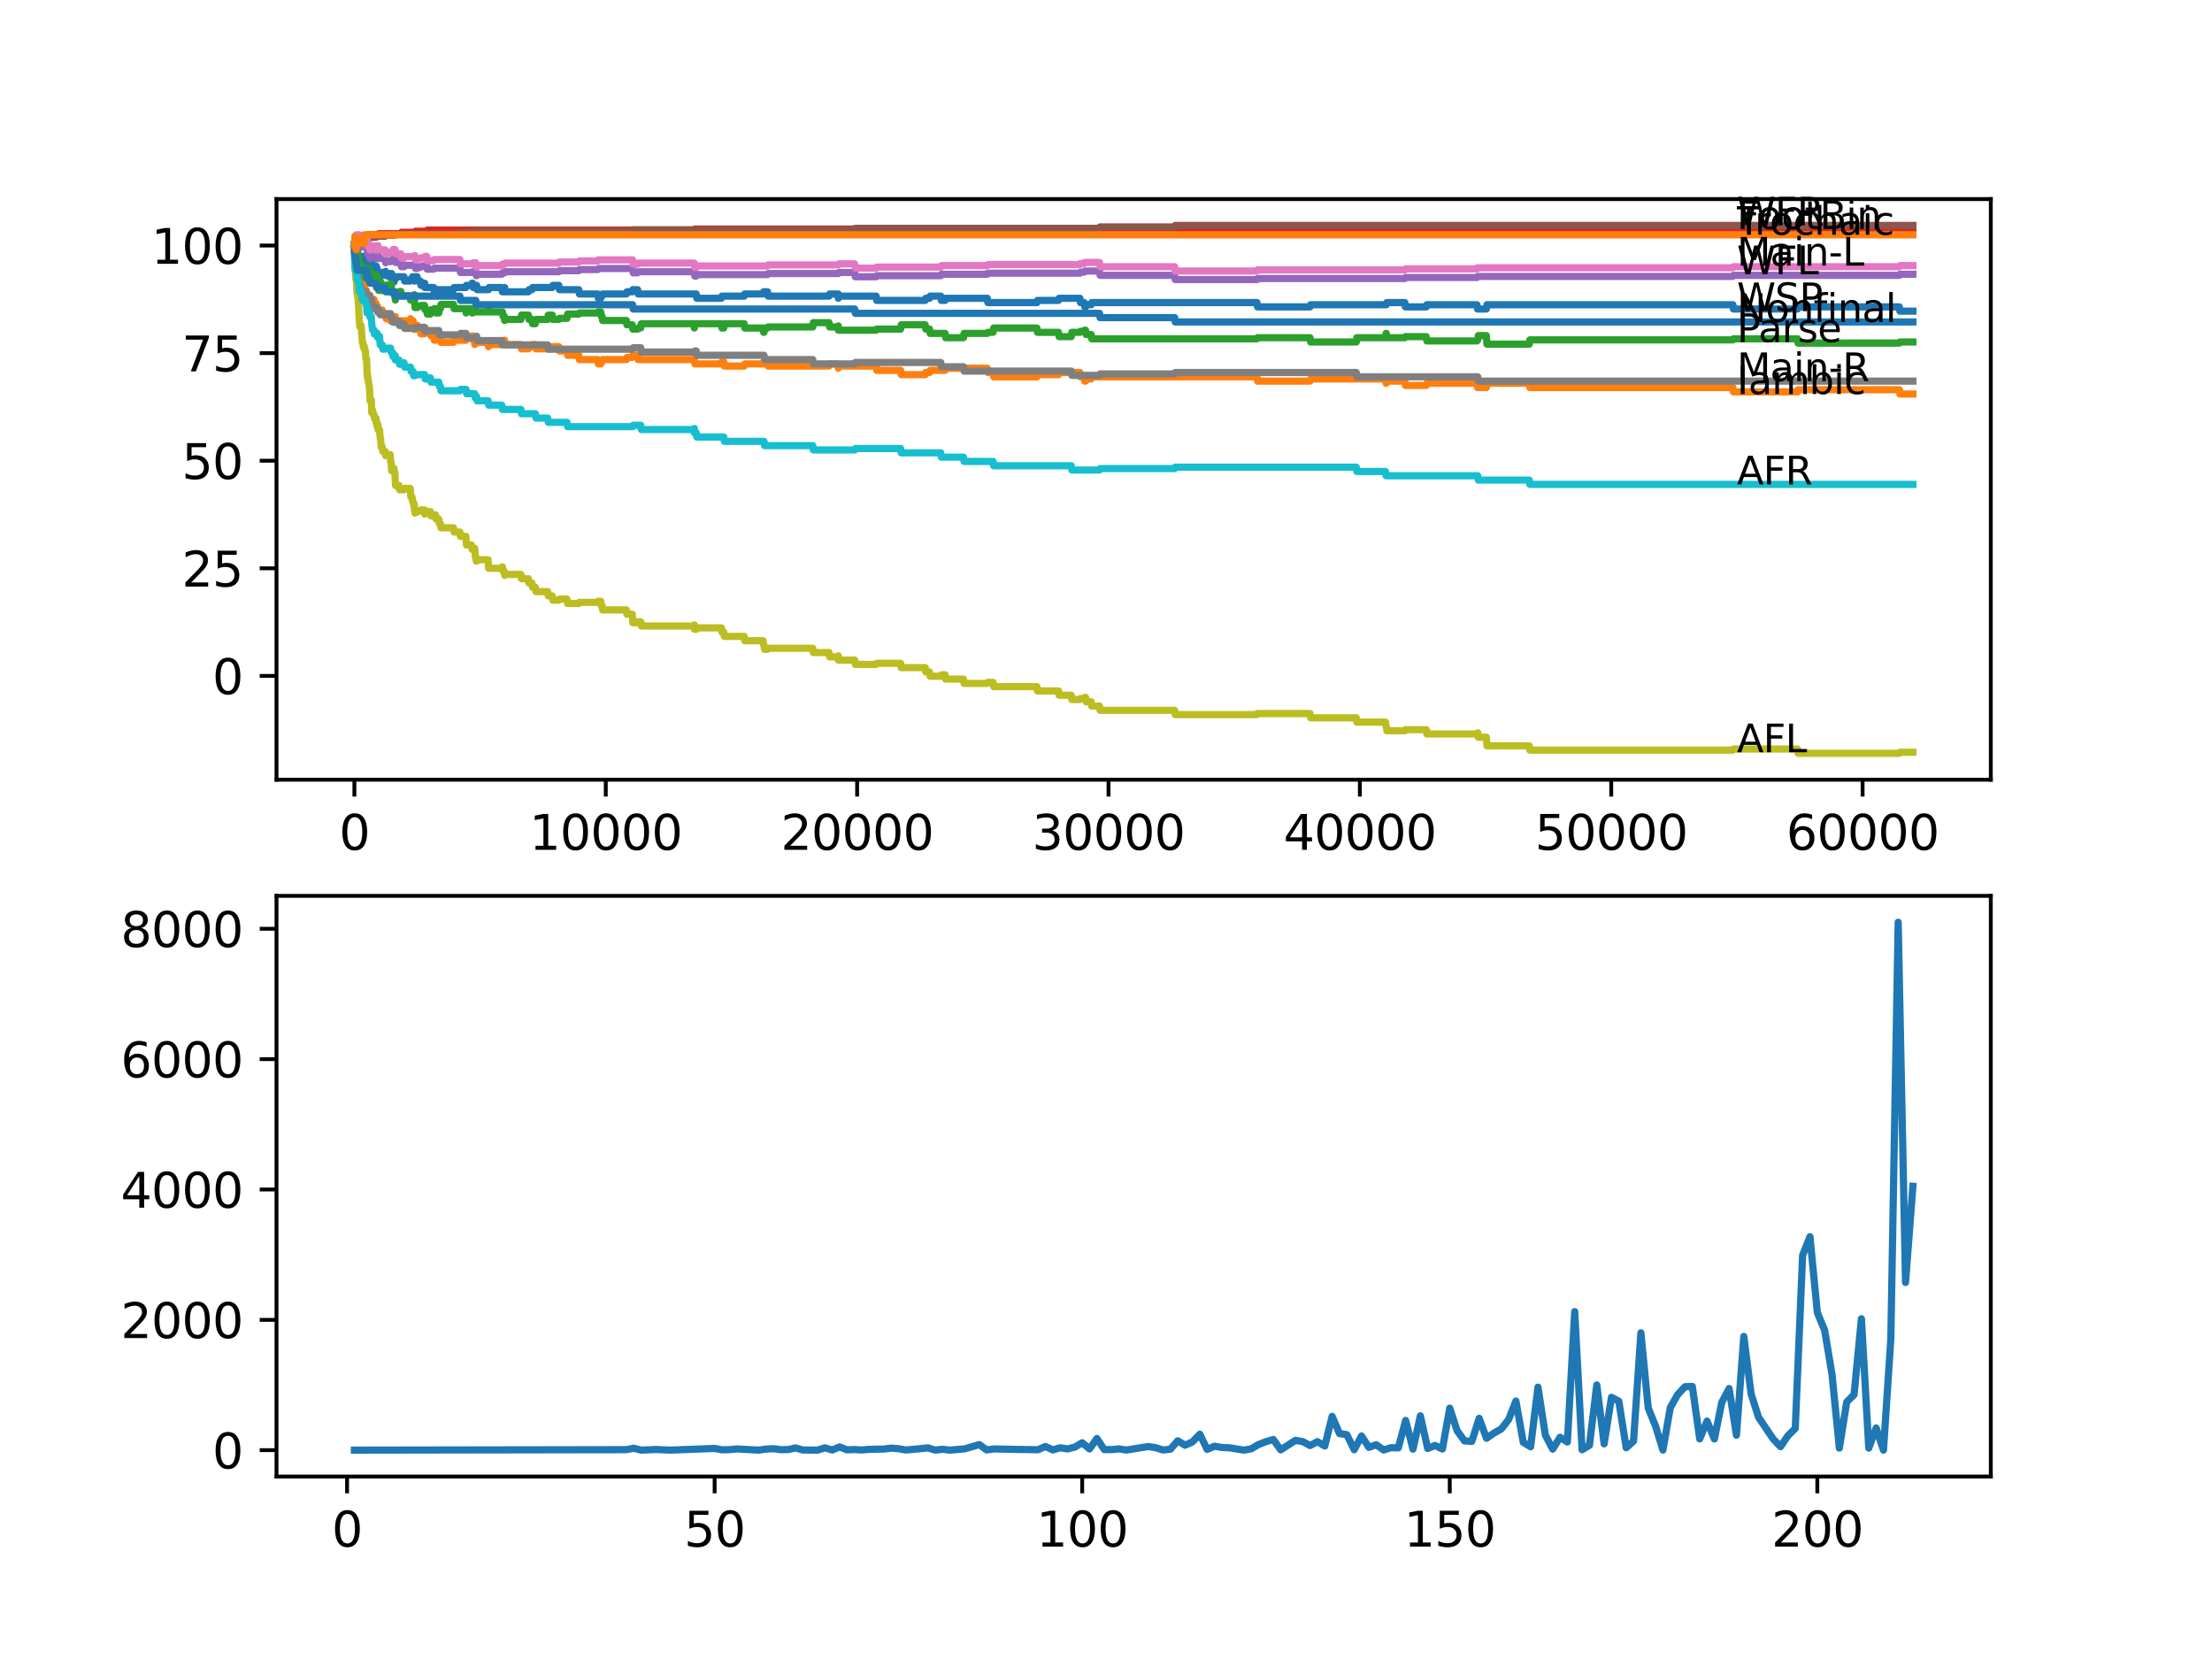 <?xml version="1.0" encoding="utf-8" standalone="no"?>
<!DOCTYPE svg PUBLIC "-//W3C//DTD SVG 1.1//EN"
  "http://www.w3.org/Graphics/SVG/1.1/DTD/svg11.dtd">
<svg xmlns:xlink="http://www.w3.org/1999/xlink" width="460.8pt" height="345.6pt" viewBox="0 0 460.8 345.6" xmlns="http://www.w3.org/2000/svg" version="1.1">
 <defs>
  <style type="text/css">*{stroke-linejoin: round; stroke-linecap: butt}</style>
 </defs>
 <g id="figure_1">
  <g id="patch_1">
   <path d="M 0 345.6 
L 460.8 345.6 
L 460.8 0 
L 0 0 
z
" style="fill: #ffffff"/>
  </g>
  <g id="axes_1">
   <g id="patch_2">
    <path d="M 57.6 162.432 
L 414.72 162.432 
L 414.72 41.472 
L 57.6 41.472 
z
" style="fill: #ffffff"/>
   </g>
   <g id="matplotlib.axis_1">
    <g id="xtick_1">
     <g id="line2d_1">
      <defs>
       <path id="m5bb6620a91" d="M 0 0 
L 0 3.5 
" style="stroke: #000000; stroke-width: 0.8"/>
      </defs>
      <g>
       <use xlink:href="#m5bb6620a91" x="73.827" y="162.432" style="stroke: #000000; stroke-width: 0.8"/>
      </g>
     </g>
     <g id="text_1">
      <!-- 0 -->
      <g transform="translate(70.646 177.03)scale(0.1 -0.1)">
       <defs>
        <path id="DejaVuSans-30" d="M 2034 4250 
Q 1547 4250 1301 3770 
Q 1056 3291 1056 2328 
Q 1056 1369 1301 889 
Q 1547 409 2034 409 
Q 2525 409 2770 889 
Q 3016 1369 3016 2328 
Q 3016 3291 2770 3770 
Q 2525 4250 2034 4250 
z
M 2034 4750 
Q 2819 4750 3233 4129 
Q 3647 3509 3647 2328 
Q 3647 1150 3233 529 
Q 2819 -91 2034 -91 
Q 1250 -91 836 529 
Q 422 1150 422 2328 
Q 422 3509 836 4129 
Q 1250 4750 2034 4750 
z
" transform="scale(0.016)"/>
       </defs>
       <use xlink:href="#DejaVuSans-30"/>
      </g>
     </g>
    </g>
    <g id="xtick_2">
     <g id="line2d_2">
      <g>
       <use xlink:href="#m5bb6620a91" x="126.192" y="162.432" style="stroke: #000000; stroke-width: 0.8"/>
      </g>
     </g>
     <g id="text_2">
      <!-- 10000 -->
      <g transform="translate(110.286 177.03)scale(0.1 -0.1)">
       <defs>
        <path id="DejaVuSans-31" d="M 794 531 
L 1825 531 
L 1825 4091 
L 703 3866 
L 703 4441 
L 1819 4666 
L 2450 4666 
L 2450 531 
L 3481 531 
L 3481 0 
L 794 0 
L 794 531 
z
" transform="scale(0.016)"/>
       </defs>
       <use xlink:href="#DejaVuSans-31"/>
       <use xlink:href="#DejaVuSans-30" x="63.623"/>
       <use xlink:href="#DejaVuSans-30" x="127.246"/>
       <use xlink:href="#DejaVuSans-30" x="190.869"/>
       <use xlink:href="#DejaVuSans-30" x="254.492"/>
      </g>
     </g>
    </g>
    <g id="xtick_3">
     <g id="line2d_3">
      <g>
       <use xlink:href="#m5bb6620a91" x="178.556" y="162.432" style="stroke: #000000; stroke-width: 0.8"/>
      </g>
     </g>
     <g id="text_3">
      <!-- 20000 -->
      <g transform="translate(162.65 177.03)scale(0.1 -0.1)">
       <defs>
        <path id="DejaVuSans-32" d="M 1228 531 
L 3431 531 
L 3431 0 
L 469 0 
L 469 531 
Q 828 903 1448 1529 
Q 2069 2156 2228 2338 
Q 2531 2678 2651 2914 
Q 2772 3150 2772 3378 
Q 2772 3750 2511 3984 
Q 2250 4219 1831 4219 
Q 1534 4219 1204 4116 
Q 875 4013 500 3803 
L 500 4441 
Q 881 4594 1212 4672 
Q 1544 4750 1819 4750 
Q 2544 4750 2975 4387 
Q 3406 4025 3406 3419 
Q 3406 3131 3298 2873 
Q 3191 2616 2906 2266 
Q 2828 2175 2409 1742 
Q 1991 1309 1228 531 
z
" transform="scale(0.016)"/>
       </defs>
       <use xlink:href="#DejaVuSans-32"/>
       <use xlink:href="#DejaVuSans-30" x="63.623"/>
       <use xlink:href="#DejaVuSans-30" x="127.246"/>
       <use xlink:href="#DejaVuSans-30" x="190.869"/>
       <use xlink:href="#DejaVuSans-30" x="254.492"/>
      </g>
     </g>
    </g>
    <g id="xtick_4">
     <g id="line2d_4">
      <g>
       <use xlink:href="#m5bb6620a91" x="230.921" y="162.432" style="stroke: #000000; stroke-width: 0.8"/>
      </g>
     </g>
     <g id="text_4">
      <!-- 30000 -->
      <g transform="translate(215.015 177.03)scale(0.1 -0.1)">
       <defs>
        <path id="DejaVuSans-33" d="M 2597 2516 
Q 3050 2419 3304 2112 
Q 3559 1806 3559 1356 
Q 3559 666 3084 287 
Q 2609 -91 1734 -91 
Q 1441 -91 1130 -33 
Q 819 25 488 141 
L 488 750 
Q 750 597 1062 519 
Q 1375 441 1716 441 
Q 2309 441 2620 675 
Q 2931 909 2931 1356 
Q 2931 1769 2642 2001 
Q 2353 2234 1838 2234 
L 1294 2234 
L 1294 2753 
L 1863 2753 
Q 2328 2753 2575 2939 
Q 2822 3125 2822 3475 
Q 2822 3834 2567 4026 
Q 2313 4219 1838 4219 
Q 1578 4219 1281 4162 
Q 984 4106 628 3988 
L 628 4550 
Q 988 4650 1302 4700 
Q 1616 4750 1894 4750 
Q 2613 4750 3031 4423 
Q 3450 4097 3450 3541 
Q 3450 3153 3228 2886 
Q 3006 2619 2597 2516 
z
" transform="scale(0.016)"/>
       </defs>
       <use xlink:href="#DejaVuSans-33"/>
       <use xlink:href="#DejaVuSans-30" x="63.623"/>
       <use xlink:href="#DejaVuSans-30" x="127.246"/>
       <use xlink:href="#DejaVuSans-30" x="190.869"/>
       <use xlink:href="#DejaVuSans-30" x="254.492"/>
      </g>
     </g>
    </g>
    <g id="xtick_5">
     <g id="line2d_5">
      <g>
       <use xlink:href="#m5bb6620a91" x="283.285" y="162.432" style="stroke: #000000; stroke-width: 0.8"/>
      </g>
     </g>
     <g id="text_5">
      <!-- 40000 -->
      <g transform="translate(267.379 177.03)scale(0.1 -0.1)">
       <defs>
        <path id="DejaVuSans-34" d="M 2419 4116 
L 825 1625 
L 2419 1625 
L 2419 4116 
z
M 2253 4666 
L 3047 4666 
L 3047 1625 
L 3713 1625 
L 3713 1100 
L 3047 1100 
L 3047 0 
L 2419 0 
L 2419 1100 
L 313 1100 
L 313 1709 
L 2253 4666 
z
" transform="scale(0.016)"/>
       </defs>
       <use xlink:href="#DejaVuSans-34"/>
       <use xlink:href="#DejaVuSans-30" x="63.623"/>
       <use xlink:href="#DejaVuSans-30" x="127.246"/>
       <use xlink:href="#DejaVuSans-30" x="190.869"/>
       <use xlink:href="#DejaVuSans-30" x="254.492"/>
      </g>
     </g>
    </g>
    <g id="xtick_6">
     <g id="line2d_6">
      <g>
       <use xlink:href="#m5bb6620a91" x="335.65" y="162.432" style="stroke: #000000; stroke-width: 0.8"/>
      </g>
     </g>
     <g id="text_6">
      <!-- 50000 -->
      <g transform="translate(319.744 177.03)scale(0.1 -0.1)">
       <defs>
        <path id="DejaVuSans-35" d="M 691 4666 
L 3169 4666 
L 3169 4134 
L 1269 4134 
L 1269 2991 
Q 1406 3038 1543 3061 
Q 1681 3084 1819 3084 
Q 2600 3084 3056 2656 
Q 3513 2228 3513 1497 
Q 3513 744 3044 326 
Q 2575 -91 1722 -91 
Q 1428 -91 1123 -41 
Q 819 9 494 109 
L 494 744 
Q 775 591 1075 516 
Q 1375 441 1709 441 
Q 2250 441 2565 725 
Q 2881 1009 2881 1497 
Q 2881 1984 2565 2268 
Q 2250 2553 1709 2553 
Q 1456 2553 1204 2497 
Q 953 2441 691 2322 
L 691 4666 
z
" transform="scale(0.016)"/>
       </defs>
       <use xlink:href="#DejaVuSans-35"/>
       <use xlink:href="#DejaVuSans-30" x="63.623"/>
       <use xlink:href="#DejaVuSans-30" x="127.246"/>
       <use xlink:href="#DejaVuSans-30" x="190.869"/>
       <use xlink:href="#DejaVuSans-30" x="254.492"/>
      </g>
     </g>
    </g>
    <g id="xtick_7">
     <g id="line2d_7">
      <g>
       <use xlink:href="#m5bb6620a91" x="388.014" y="162.432" style="stroke: #000000; stroke-width: 0.8"/>
      </g>
     </g>
     <g id="text_7">
      <!-- 60000 -->
      <g transform="translate(372.108 177.03)scale(0.1 -0.1)">
       <defs>
        <path id="DejaVuSans-36" d="M 2113 2584 
Q 1688 2584 1439 2293 
Q 1191 2003 1191 1497 
Q 1191 994 1439 701 
Q 1688 409 2113 409 
Q 2538 409 2786 701 
Q 3034 994 3034 1497 
Q 3034 2003 2786 2293 
Q 2538 2584 2113 2584 
z
M 3366 4563 
L 3366 3988 
Q 3128 4100 2886 4159 
Q 2644 4219 2406 4219 
Q 1781 4219 1451 3797 
Q 1122 3375 1075 2522 
Q 1259 2794 1537 2939 
Q 1816 3084 2150 3084 
Q 2853 3084 3261 2657 
Q 3669 2231 3669 1497 
Q 3669 778 3244 343 
Q 2819 -91 2113 -91 
Q 1303 -91 875 529 
Q 447 1150 447 2328 
Q 447 3434 972 4092 
Q 1497 4750 2381 4750 
Q 2619 4750 2861 4703 
Q 3103 4656 3366 4563 
z
" transform="scale(0.016)"/>
       </defs>
       <use xlink:href="#DejaVuSans-36"/>
       <use xlink:href="#DejaVuSans-30" x="63.623"/>
       <use xlink:href="#DejaVuSans-30" x="127.246"/>
       <use xlink:href="#DejaVuSans-30" x="190.869"/>
       <use xlink:href="#DejaVuSans-30" x="254.492"/>
      </g>
     </g>
    </g>
   </g>
   <g id="matplotlib.axis_2">
    <g id="ytick_1">
     <g id="line2d_8">
      <defs>
       <path id="mbe45396986" d="M 0 0 
L -3.5 0 
" style="stroke: #000000; stroke-width: 0.8"/>
      </defs>
      <g>
       <use xlink:href="#mbe45396986" x="57.6" y="140.798" style="stroke: #000000; stroke-width: 0.8"/>
      </g>
     </g>
     <g id="text_8">
      <!-- 0 -->
      <g transform="translate(44.237 144.597)scale(0.1 -0.1)">
       <use xlink:href="#DejaVuSans-30"/>
      </g>
     </g>
    </g>
    <g id="ytick_2">
     <g id="line2d_9">
      <g>
       <use xlink:href="#mbe45396986" x="57.6" y="118.387" style="stroke: #000000; stroke-width: 0.8"/>
      </g>
     </g>
     <g id="text_9">
      <!-- 25 -->
      <g transform="translate(37.875 122.186)scale(0.1 -0.1)">
       <use xlink:href="#DejaVuSans-32"/>
       <use xlink:href="#DejaVuSans-35" x="63.623"/>
      </g>
     </g>
    </g>
    <g id="ytick_3">
     <g id="line2d_10">
      <g>
       <use xlink:href="#mbe45396986" x="57.6" y="95.976" style="stroke: #000000; stroke-width: 0.8"/>
      </g>
     </g>
     <g id="text_10">
      <!-- 50 -->
      <g transform="translate(37.875 99.775)scale(0.1 -0.1)">
       <use xlink:href="#DejaVuSans-35"/>
       <use xlink:href="#DejaVuSans-30" x="63.623"/>
      </g>
     </g>
    </g>
    <g id="ytick_4">
     <g id="line2d_11">
      <g>
       <use xlink:href="#mbe45396986" x="57.6" y="73.565" style="stroke: #000000; stroke-width: 0.8"/>
      </g>
     </g>
     <g id="text_11">
      <!-- 75 -->
      <g transform="translate(37.875 77.364)scale(0.1 -0.1)">
       <defs>
        <path id="DejaVuSans-37" d="M 525 4666 
L 3525 4666 
L 3525 4397 
L 1831 0 
L 1172 0 
L 2766 4134 
L 525 4134 
L 525 4666 
z
" transform="scale(0.016)"/>
       </defs>
       <use xlink:href="#DejaVuSans-37"/>
       <use xlink:href="#DejaVuSans-35" x="63.623"/>
      </g>
     </g>
    </g>
    <g id="ytick_5">
     <g id="line2d_12">
      <g>
       <use xlink:href="#mbe45396986" x="57.6" y="51.154" style="stroke: #000000; stroke-width: 0.8"/>
      </g>
     </g>
     <g id="text_12">
      <!-- 100 -->
      <g transform="translate(31.512 54.953)scale(0.1 -0.1)">
       <use xlink:href="#DejaVuSans-31"/>
       <use xlink:href="#DejaVuSans-30" x="63.623"/>
       <use xlink:href="#DejaVuSans-30" x="127.246"/>
      </g>
     </g>
    </g>
   </g>
   <g id="line2d_13">
    <path d="M 73.833 52.05 
L 73.885 51.303 
L 73.89 52.199 
L 73.932 51.751 
L 73.943 52.648 
L 74.042 52.199 
L 74.047 52.199 
L 74.068 53.096 
L 74.115 51.901 
L 74.152 51.901 
L 74.157 51.901 
L 74.278 54.142 
L 74.283 54.142 
L 74.367 55.636 
L 74.398 55.188 
L 74.409 55.188 
L 74.524 54.739 
L 74.566 54.739 
L 74.681 53.395 
L 74.796 54.739 
L 74.917 53.843 
L 75.053 53.843 
L 75.168 55.188 
L 75.226 55.188 
L 75.346 54.291 
L 75.372 54.291 
L 75.493 53.395 
L 75.582 53.395 
L 75.697 54.739 
L 75.854 54.739 
L 75.896 53.843 
L 75.906 55.636 
L 75.953 55.636 
L 76.105 55.636 
L 76.221 55.188 
L 76.451 55.188 
L 76.535 54.739 
L 76.54 55.636 
L 76.55 55.636 
L 76.592 55.636 
L 76.708 55.188 
L 76.849 55.188 
L 76.964 54.739 
L 76.985 54.739 
L 77.1 54.291 
L 77.163 54.291 
L 77.278 55.188 
L 77.352 55.188 
L 77.435 54.291 
L 77.462 55.188 
L 77.483 55.188 
L 77.587 56.084 
L 77.592 55.636 
L 78.336 55.636 
L 78.357 55.412 
L 78.362 56.308 
L 78.43 56.308 
L 78.457 56.308 
L 78.53 55.86 
L 78.535 56.756 
L 78.561 56.756 
L 78.577 56.756 
L 78.692 58.101 
L 78.776 58.101 
L 78.891 57.653 
L 79.289 57.653 
L 79.41 56.756 
L 80.237 56.756 
L 80.336 56.532 
L 80.452 57.429 
L 81.274 57.429 
L 81.321 56.98 
L 81.326 57.877 
L 81.378 57.877 
L 81.473 57.877 
L 81.583 56.98 
L 81.698 57.877 
L 81.771 57.877 
L 81.886 58.773 
L 82.064 58.773 
L 82.18 58.325 
L 82.263 58.325 
L 82.379 57.653 
L 84.175 57.653 
L 84.29 58.549 
L 85.458 58.549 
L 85.573 58.101 
L 85.84 58.101 
L 85.955 57.653 
L 86.248 57.653 
L 86.327 58.549 
L 86.358 57.653 
L 86.898 57.653 
L 87.013 58.549 
L 87.584 58.549 
L 87.699 59.446 
L 88.442 59.446 
L 88.469 58.997 
L 88.474 59.894 
L 88.547 59.894 
L 90.359 59.894 
L 90.474 60.79 
L 90.731 60.79 
L 90.846 60.342 
L 94.47 60.342 
L 94.585 59.894 
L 97.051 59.894 
L 97.166 59.446 
L 98.229 59.446 
L 98.345 58.997 
L 98.455 58.997 
L 98.57 59.894 
L 98.91 59.894 
L 99.025 59.446 
L 99.298 59.446 
L 99.413 60.342 
L 101.769 60.342 
L 101.884 59.894 
L 104.529 59.894 
L 104.644 60.79 
L 104.665 60.79 
L 104.78 60.342 
L 105.042 60.342 
L 105.136 59.894 
L 105.141 60.79 
L 105.147 60.79 
L 110.079 60.79 
L 110.195 60.342 
L 110.828 60.342 
L 110.943 59.894 
L 115.054 59.894 
L 115.169 59.446 
L 116.421 59.446 
L 116.536 60.342 
L 120.573 60.342 
L 120.688 61.239 
L 124.522 61.239 
L 124.637 62.135 
L 125.15 62.135 
L 125.265 61.687 
L 125.422 61.687 
L 125.537 61.239 
L 130.486 61.239 
L 130.601 60.79 
L 131.706 60.79 
L 131.821 60.342 
L 132.827 60.342 
L 132.942 61.239 
L 145.038 61.239 
L 145.153 62.135 
L 150.28 62.135 
L 150.395 61.687 
L 155.034 61.687 
L 155.15 61.239 
L 158.967 61.239 
L 159.082 60.79 
L 159.889 60.79 
L 160.004 61.687 
L 172.702 61.687 
L 172.817 61.239 
L 174.629 61.239 
L 174.64 62.135 
L 174.739 61.687 
L 182.52 61.687 
L 182.636 62.583 
L 192.742 62.583 
L 192.857 62.135 
L 193.648 62.135 
L 193.763 61.687 
L 195.983 61.687 
L 196.099 62.583 
L 196.884 62.583 
L 196.999 62.135 
L 205.671 62.135 
L 205.786 63.031 
L 216.013 63.031 
L 216.128 62.583 
L 220.516 62.583 
L 220.631 62.135 
L 224.962 62.135 
L 225.077 63.031 
L 225.857 63.031 
L 225.972 63.928 
L 226.14 63.928 
L 226.255 63.48 
L 227.303 63.48 
L 227.418 63.031 
L 261.853 63.031 
L 261.968 63.928 
L 272.912 63.928 
L 273.027 63.48 
L 288.789 63.48 
L 288.904 63.031 
L 292.659 63.031 
L 292.774 63.928 
L 297.12 63.928 
L 297.235 63.48 
L 307.682 63.48 
L 307.797 64.376 
L 309.635 64.376 
L 309.756 63.48 
L 360.989 63.48 
L 361.104 64.376 
L 374.462 64.376 
L 374.578 63.928 
L 395.665 63.928 
L 395.78 64.824 
L 398.487 64.824 
L 398.487 64.824 
" clip-path="url(#pad001c1ef3)" style="fill: none; stroke: #1f77b4; stroke-width: 1.5; stroke-linecap: square"/>
   </g>
   <g id="line2d_14">
    <path d="M 73.833 52.05 
L 73.869 52.05 
L 73.995 55.412 
L 74.006 55.412 
L 74.068 56.98 
L 74.115 56.084 
L 74.152 56.084 
L 74.215 58.325 
L 74.267 57.429 
L 74.283 57.429 
L 74.367 60.118 
L 74.403 59.67 
L 74.409 59.67 
L 74.524 59.222 
L 74.566 59.222 
L 74.681 57.877 
L 74.796 59.222 
L 74.917 58.325 
L 75.053 58.325 
L 75.168 59.67 
L 75.226 59.67 
L 75.346 58.773 
L 75.367 58.773 
L 75.372 59.67 
L 75.477 58.773 
L 75.582 58.773 
L 75.697 60.118 
L 75.854 60.118 
L 75.896 59.222 
L 75.906 61.014 
L 75.953 61.014 
L 76.105 61.014 
L 76.221 60.566 
L 76.367 60.566 
L 76.482 61.463 
L 76.535 61.463 
L 76.592 62.359 
L 76.645 61.911 
L 76.681 61.911 
L 76.797 62.807 
L 76.849 62.807 
L 76.964 62.359 
L 76.985 62.359 
L 77.1 61.911 
L 77.163 61.911 
L 77.278 62.807 
L 77.352 62.807 
L 77.357 62.359 
L 77.362 63.256 
L 77.462 62.807 
L 77.587 62.807 
L 77.702 62.359 
L 77.886 62.359 
L 78.001 63.256 
L 78.357 63.256 
L 78.457 64.152 
L 78.467 63.704 
L 78.577 63.704 
L 78.692 65.048 
L 78.776 65.048 
L 78.891 64.6 
L 79.074 64.6 
L 79.19 65.497 
L 79.289 65.497 
L 79.41 64.6 
L 79.64 64.6 
L 79.755 65.497 
L 80.336 65.497 
L 80.452 66.393 
L 81.274 66.393 
L 81.321 65.945 
L 81.326 66.841 
L 81.378 66.841 
L 81.473 66.841 
L 81.583 65.945 
L 81.698 66.841 
L 82.064 66.841 
L 82.18 66.393 
L 82.263 66.393 
L 82.358 65.945 
L 82.363 66.841 
L 82.368 66.841 
L 85.458 66.841 
L 85.52 66.393 
L 85.526 67.29 
L 85.562 67.29 
L 85.84 67.29 
L 85.955 66.841 
L 86.055 66.841 
L 86.17 67.738 
L 86.248 67.738 
L 86.327 68.634 
L 86.358 67.738 
L 86.898 67.738 
L 87.013 68.634 
L 87.584 68.634 
L 87.699 69.531 
L 88.442 69.531 
L 88.558 69.082 
L 89.668 69.082 
L 89.783 69.979 
L 90.359 69.979 
L 90.474 70.875 
L 90.731 70.875 
L 90.846 70.427 
L 91.752 70.427 
L 91.867 71.324 
L 94.47 71.324 
L 94.585 70.875 
L 97.051 70.875 
L 97.166 70.427 
L 98.229 70.427 
L 98.345 69.979 
L 98.455 69.979 
L 98.57 70.875 
L 98.894 70.875 
L 98.91 71.772 
L 99.004 71.324 
L 101.685 71.324 
L 101.769 72.22 
L 101.795 71.772 
L 104.665 71.772 
L 104.78 71.324 
L 105.042 71.324 
L 105.136 70.875 
L 105.141 71.772 
L 105.147 71.772 
L 108.514 71.772 
L 108.629 72.668 
L 110.079 72.668 
L 110.195 72.22 
L 110.828 72.22 
L 110.943 71.772 
L 111.535 71.772 
L 111.65 72.668 
L 115.054 72.668 
L 115.169 72.22 
L 116.421 72.22 
L 116.536 73.116 
L 118.123 73.116 
L 118.238 74.013 
L 120.573 74.013 
L 120.688 74.909 
L 124.522 74.909 
L 124.637 75.806 
L 125.15 75.806 
L 125.265 75.358 
L 125.422 75.358 
L 125.537 74.909 
L 130.486 74.909 
L 130.601 74.461 
L 131.706 74.461 
L 131.821 74.013 
L 132.827 74.013 
L 132.942 74.909 
L 144.65 74.909 
L 144.766 75.806 
L 150.28 75.806 
L 150.395 75.358 
L 150.788 75.358 
L 150.903 76.254 
L 155.034 76.254 
L 155.15 75.806 
L 158.967 75.806 
L 159.082 75.358 
L 159.889 75.358 
L 160.004 76.254 
L 172.702 76.254 
L 172.817 75.806 
L 174.629 75.806 
L 174.64 76.702 
L 174.739 76.254 
L 182.52 76.254 
L 182.636 77.15 
L 187.621 77.15 
L 187.736 78.047 
L 192.742 78.047 
L 192.857 77.599 
L 193.648 77.599 
L 193.763 77.15 
L 196.884 77.15 
L 196.999 76.702 
L 205.671 76.702 
L 205.786 77.599 
L 206.875 77.599 
L 206.99 78.495 
L 216.013 78.495 
L 216.128 78.047 
L 220.516 78.047 
L 220.631 77.599 
L 224.962 77.599 
L 225.077 78.495 
L 225.857 78.495 
L 225.972 79.392 
L 226.14 79.392 
L 226.255 78.943 
L 227.303 78.943 
L 227.418 78.495 
L 261.853 78.495 
L 261.968 79.392 
L 272.912 79.392 
L 273.027 78.943 
L 288.621 78.943 
L 288.737 79.84 
L 288.789 79.84 
L 288.904 79.392 
L 292.659 79.392 
L 292.774 80.288 
L 297.12 80.288 
L 297.235 79.84 
L 307.682 79.84 
L 307.797 80.736 
L 309.635 80.736 
L 309.756 79.84 
L 318.574 79.84 
L 318.689 80.736 
L 360.989 80.736 
L 361.104 81.633 
L 374.462 81.633 
L 374.578 81.184 
L 395.665 81.184 
L 395.78 82.081 
L 398.487 82.081 
L 398.487 82.081 
" clip-path="url(#pad001c1ef3)" style="fill: none; stroke: #ff7f0e; stroke-width: 1.5; stroke-linecap: square"/>
   </g>
   <g id="line2d_15">
    <path d="M 73.833 51.154 
L 73.964 49.211 
L 74.089 51.901 
L 74.11 51.901 
L 74.147 51.602 
L 74.152 52.498 
L 74.22 51.826 
L 74.267 51.826 
L 74.288 52.722 
L 74.377 51.975 
L 74.409 51.975 
L 74.524 52.872 
L 74.566 52.872 
L 74.686 54.665 
L 74.697 54.665 
L 74.718 53.768 
L 74.754 55.561 
L 74.801 55.561 
L 75.053 55.561 
L 75.168 55.337 
L 75.299 55.337 
L 75.414 56.233 
L 75.624 56.233 
L 75.671 57.13 
L 75.734 56.906 
L 75.87 56.906 
L 75.985 57.802 
L 76.09 57.802 
L 76.105 56.906 
L 76.2 57.802 
L 76.367 57.802 
L 76.488 56.009 
L 76.592 56.009 
L 76.681 56.906 
L 76.702 56.009 
L 76.849 56.009 
L 76.964 56.906 
L 76.985 56.906 
L 77.043 57.802 
L 77.095 56.906 
L 77.163 56.906 
L 77.278 56.682 
L 77.352 56.682 
L 77.467 57.578 
L 77.587 57.578 
L 77.702 58.475 
L 77.886 58.475 
L 78.001 57.578 
L 78.357 57.578 
L 78.457 57.354 
L 78.572 58.25 
L 78.577 58.25 
L 78.64 58.026 
L 78.645 58.923 
L 78.671 58.923 
L 78.687 58.923 
L 78.739 58.699 
L 78.745 59.595 
L 78.776 59.595 
L 78.891 60.492 
L 79.074 60.492 
L 79.195 58.699 
L 79.289 58.699 
L 79.41 60.492 
L 79.64 60.492 
L 79.755 59.595 
L 80.336 59.595 
L 80.452 59.371 
L 81.274 59.371 
L 81.321 60.267 
L 81.373 59.147 
L 81.378 59.147 
L 81.473 59.147 
L 81.583 60.94 
L 81.588 60.716 
L 82.064 60.716 
L 82.18 61.612 
L 82.263 61.612 
L 82.358 62.509 
L 82.373 61.612 
L 83.112 61.612 
L 83.227 60.716 
L 83.51 60.716 
L 83.625 61.612 
L 85.458 61.612 
L 85.52 62.509 
L 85.568 61.612 
L 85.84 61.612 
L 85.955 62.509 
L 86.055 62.509 
L 86.17 61.612 
L 86.248 61.612 
L 86.327 61.388 
L 86.332 62.284 
L 86.453 64.077 
L 86.898 64.077 
L 87.013 63.853 
L 87.584 63.853 
L 87.699 63.629 
L 88.442 63.629 
L 88.558 64.526 
L 88.882 64.526 
L 88.997 65.422 
L 89.668 65.422 
L 89.783 64.526 
L 90.359 64.526 
L 90.474 64.301 
L 90.731 64.301 
L 90.846 65.198 
L 91.417 65.198 
L 91.532 64.301 
L 91.752 64.301 
L 91.867 63.405 
L 94.47 63.405 
L 94.585 64.301 
L 97.051 64.301 
L 97.088 65.198 
L 97.161 64.301 
L 98.229 64.301 
L 98.345 65.198 
L 98.455 65.198 
L 98.57 64.974 
L 98.894 64.974 
L 98.91 64.077 
L 99.004 64.974 
L 101.685 64.974 
L 101.769 64.077 
L 101.795 64.974 
L 104.665 64.974 
L 104.78 65.87 
L 105.042 65.87 
L 105.136 66.767 
L 105.152 66.543 
L 108.514 66.543 
L 108.629 65.646 
L 110.079 65.646 
L 110.195 66.543 
L 110.828 66.543 
L 110.943 67.439 
L 111.535 67.439 
L 111.65 66.543 
L 114.096 66.543 
L 114.211 65.646 
L 115.054 65.646 
L 115.169 66.543 
L 116.421 66.543 
L 116.536 66.318 
L 118.123 66.318 
L 118.238 65.422 
L 120.573 65.422 
L 120.688 65.198 
L 124.522 65.198 
L 124.637 64.974 
L 125.15 64.974 
L 125.265 65.87 
L 125.422 65.87 
L 125.537 66.767 
L 130.486 66.767 
L 130.601 67.663 
L 131.706 67.663 
L 131.821 68.56 
L 132.827 68.56 
L 132.942 68.335 
L 133.481 68.335 
L 133.596 67.439 
L 144.614 67.439 
L 144.65 68.335 
L 144.724 67.439 
L 150.28 67.439 
L 150.395 68.335 
L 150.788 68.335 
L 150.903 67.439 
L 155.034 67.439 
L 155.15 68.335 
L 158.967 68.335 
L 159.082 69.232 
L 159.161 69.232 
L 159.276 68.335 
L 159.889 68.335 
L 160.004 68.111 
L 169.319 68.111 
L 169.435 67.215 
L 172.702 67.215 
L 172.817 68.111 
L 174.629 68.111 
L 174.64 67.887 
L 174.645 68.784 
L 174.723 68.784 
L 182.52 68.784 
L 182.636 68.56 
L 187.621 68.56 
L 187.736 67.663 
L 192.742 67.663 
L 192.857 68.56 
L 193.648 68.56 
L 193.763 69.456 
L 196.884 69.456 
L 196.999 70.352 
L 200.717 70.352 
L 200.832 69.456 
L 205.671 69.456 
L 205.786 69.232 
L 206.875 69.232 
L 206.99 68.335 
L 216.013 68.335 
L 216.128 69.232 
L 220.516 69.232 
L 220.631 70.128 
L 223.166 70.128 
L 223.281 69.232 
L 224.962 69.232 
L 225.077 69.008 
L 225.857 69.008 
L 225.972 68.784 
L 226.14 68.784 
L 226.255 69.68 
L 227.303 69.68 
L 227.418 70.577 
L 261.853 70.577 
L 261.968 70.352 
L 272.912 70.352 
L 273.027 71.249 
L 282.537 71.249 
L 282.652 70.352 
L 288.621 70.352 
L 288.737 69.456 
L 288.789 69.456 
L 288.904 70.352 
L 292.659 70.352 
L 292.774 70.128 
L 297.12 70.128 
L 297.235 71.025 
L 307.682 71.025 
L 307.797 70.801 
L 307.85 70.801 
L 307.965 69.904 
L 309.635 69.904 
L 309.756 71.697 
L 318.574 71.697 
L 318.689 70.801 
L 360.989 70.801 
L 361.104 70.577 
L 374.462 70.577 
L 374.578 71.473 
L 395.665 71.473 
L 395.78 71.249 
L 398.487 71.249 
L 398.487 71.249 
" clip-path="url(#pad001c1ef3)" style="fill: none; stroke: #2ca02c; stroke-width: 1.5; stroke-linecap: square"/>
   </g>
   <g id="line2d_16">
    <path d="M 73.833 50.929 
L 73.854 50.929 
L 73.885 51.826 
L 73.964 51.378 
L 74.095 50.407 
L 74.147 50.407 
L 74.262 50.108 
L 74.267 50.108 
L 74.388 49.66 
L 74.718 49.66 
L 74.838 49.137 
L 76.535 49.137 
L 76.65 48.912 
L 78.739 48.912 
L 78.854 48.688 
L 83.51 48.688 
L 83.625 48.39 
L 86.442 48.39 
L 86.557 48.165 
L 88.882 48.165 
L 88.997 47.941 
L 144.614 47.941 
L 144.729 47.717 
L 398.487 47.717 
L 398.487 47.717 
" clip-path="url(#pad001c1ef3)" style="fill: none; stroke: #d62728; stroke-width: 1.5; stroke-linecap: square"/>
   </g>
   <g id="line2d_17">
    <path d="M 73.833 51.154 
L 73.948 50.929 
L 74.157 50.929 
L 74.273 50.705 
L 74.749 50.705 
L 74.864 51.602 
L 75.053 51.602 
L 75.168 51.378 
L 75.671 51.378 
L 75.786 51.154 
L 76.451 51.154 
L 76.571 52.946 
L 76.969 52.946 
L 77.085 53.843 
L 77.163 53.843 
L 77.278 53.619 
L 77.435 53.619 
L 77.556 53.021 
L 78.336 53.021 
L 78.357 53.918 
L 78.446 53.694 
L 78.53 53.694 
L 78.645 53.171 
L 78.687 53.171 
L 78.739 52.946 
L 78.745 53.843 
L 78.781 53.843 
L 80.237 53.843 
L 80.336 54.739 
L 80.347 54.515 
L 81.321 54.515 
L 81.436 54.291 
L 81.583 54.291 
L 81.698 54.067 
L 81.771 54.067 
L 81.886 53.768 
L 82.279 53.768 
L 82.394 54.665 
L 83.51 54.665 
L 83.625 55.561 
L 84.175 55.561 
L 84.29 55.262 
L 86.248 55.262 
L 86.364 55.038 
L 86.442 55.038 
L 86.557 55.935 
L 86.898 55.935 
L 87.013 55.71 
L 87.584 55.71 
L 87.699 55.486 
L 88.469 55.486 
L 88.584 55.188 
L 88.882 55.188 
L 88.997 56.084 
L 90.359 56.084 
L 90.474 55.86 
L 95.805 55.86 
L 95.92 56.756 
L 98.455 56.756 
L 98.57 56.532 
L 99.109 56.532 
L 99.224 57.429 
L 99.298 57.429 
L 99.413 57.13 
L 104.529 57.13 
L 104.644 56.831 
L 105.136 56.831 
L 105.251 56.607 
L 116.421 56.607 
L 116.536 56.383 
L 120.573 56.383 
L 120.688 56.159 
L 124.522 56.159 
L 124.637 55.935 
L 131.79 55.935 
L 131.905 56.831 
L 132.827 56.831 
L 132.942 56.607 
L 144.614 56.607 
L 144.729 57.503 
L 145.038 57.503 
L 145.153 57.205 
L 159.889 57.205 
L 160.004 56.98 
L 174.629 56.98 
L 174.744 56.756 
L 178.059 56.756 
L 178.174 57.653 
L 182.52 57.653 
L 182.636 57.429 
L 195.983 57.429 
L 196.099 57.13 
L 205.671 57.13 
L 205.786 56.906 
L 224.962 56.906 
L 225.077 56.682 
L 225.857 56.682 
L 225.972 56.458 
L 229.046 56.458 
L 229.161 57.354 
L 244.703 57.354 
L 244.818 58.25 
L 261.853 58.25 
L 261.968 58.026 
L 292.659 58.026 
L 292.774 57.802 
L 307.682 57.802 
L 307.797 57.578 
L 360.989 57.578 
L 361.104 57.354 
L 395.665 57.354 
L 395.78 57.13 
L 398.487 57.13 
L 398.487 57.13 
" clip-path="url(#pad001c1ef3)" style="fill: none; stroke: #9467bd; stroke-width: 1.5; stroke-linecap: square"/>
   </g>
   <g id="line2d_18">
    <path d="M 73.833 51.154 
L 73.843 51.154 
L 73.964 50.332 
L 74.032 50.332 
L 74.11 51.228 
L 74.142 50.929 
L 74.152 50.929 
L 74.267 50.481 
L 74.288 50.481 
L 74.403 50.182 
L 76.451 50.182 
L 76.571 49.734 
L 76.969 49.734 
L 77.085 49.435 
L 78.336 49.435 
L 78.451 49.211 
L 80.237 49.211 
L 80.352 48.987 
L 82.279 48.987 
L 82.394 48.763 
L 95.805 48.763 
L 95.92 48.464 
L 99.109 48.464 
L 99.224 48.165 
L 131.79 48.165 
L 131.905 47.867 
L 178.059 47.867 
L 178.174 47.568 
L 229.046 47.568 
L 229.161 47.269 
L 244.703 47.269 
L 244.818 46.97 
L 398.487 46.97 
L 398.487 46.97 
" clip-path="url(#pad001c1ef3)" style="fill: none; stroke: #8c564b; stroke-width: 1.5; stroke-linecap: square"/>
   </g>
   <g id="line2d_19">
    <path d="M 73.833 51.154 
L 73.969 50.033 
L 74.121 50.033 
L 74.236 48.912 
L 74.749 48.912 
L 74.864 49.809 
L 75.053 49.809 
L 75.168 49.585 
L 75.671 49.585 
L 75.786 49.361 
L 76.451 49.361 
L 76.571 51.154 
L 76.969 51.154 
L 77.085 52.05 
L 77.163 52.05 
L 77.278 51.826 
L 77.435 51.826 
L 77.556 51.228 
L 78.336 51.228 
L 78.357 52.125 
L 78.446 51.901 
L 78.53 51.901 
L 78.645 51.378 
L 78.687 51.378 
L 78.739 51.154 
L 78.745 52.05 
L 78.781 52.05 
L 80.237 52.05 
L 80.336 52.946 
L 80.347 52.722 
L 81.321 52.722 
L 81.436 52.498 
L 81.583 52.498 
L 81.698 52.274 
L 81.771 52.274 
L 81.886 51.975 
L 82.279 51.975 
L 82.394 52.872 
L 83.51 52.872 
L 83.625 53.768 
L 84.175 53.768 
L 84.29 53.469 
L 86.248 53.469 
L 86.364 53.245 
L 86.442 53.245 
L 86.557 54.142 
L 86.898 54.142 
L 87.013 53.918 
L 87.584 53.918 
L 87.699 53.694 
L 88.469 53.694 
L 88.584 53.395 
L 88.882 53.395 
L 88.997 54.291 
L 90.359 54.291 
L 90.474 54.067 
L 95.805 54.067 
L 95.92 54.963 
L 98.455 54.963 
L 98.57 54.739 
L 99.109 54.739 
L 99.224 55.636 
L 99.298 55.636 
L 99.413 55.337 
L 104.529 55.337 
L 104.644 55.038 
L 105.136 55.038 
L 105.251 54.814 
L 116.421 54.814 
L 116.536 54.59 
L 120.573 54.59 
L 120.688 54.366 
L 124.522 54.366 
L 124.637 54.142 
L 131.79 54.142 
L 131.905 55.038 
L 132.827 55.038 
L 132.942 54.814 
L 144.614 54.814 
L 144.729 55.71 
L 145.038 55.71 
L 145.153 55.412 
L 159.889 55.412 
L 160.004 55.188 
L 174.629 55.188 
L 174.744 54.963 
L 178.059 54.963 
L 178.174 55.86 
L 182.52 55.86 
L 182.636 55.636 
L 195.983 55.636 
L 196.099 55.337 
L 205.671 55.337 
L 205.786 55.113 
L 224.962 55.113 
L 225.077 54.889 
L 225.857 54.889 
L 225.972 54.665 
L 229.046 54.665 
L 229.161 55.561 
L 244.703 55.561 
L 244.818 56.458 
L 261.853 56.458 
L 261.968 56.233 
L 292.659 56.233 
L 292.774 56.009 
L 307.682 56.009 
L 307.797 55.785 
L 360.989 55.785 
L 361.104 55.561 
L 395.665 55.561 
L 395.78 55.337 
L 398.487 55.337 
L 398.487 55.337 
" clip-path="url(#pad001c1ef3)" style="fill: none; stroke: #e377c2; stroke-width: 1.5; stroke-linecap: square"/>
   </g>
   <g id="line2d_20">
    <path d="M 73.833 50.929 
L 73.948 56.084 
L 73.969 55.636 
L 74.006 55.636 
L 74.121 55.412 
L 74.236 56.308 
L 74.246 56.308 
L 74.267 57.205 
L 74.356 56.756 
L 74.367 56.756 
L 74.482 57.653 
L 74.692 57.653 
L 74.807 58.923 
L 74.911 58.923 
L 75.027 59.819 
L 75.226 59.819 
L 75.341 60.716 
L 76.09 60.716 
L 76.205 61.612 
L 76.399 61.612 
L 76.451 62.509 
L 76.509 62.06 
L 76.535 62.06 
L 76.65 61.836 
L 76.969 61.836 
L 77.043 61.537 
L 77.048 62.434 
L 77.069 62.434 
L 77.435 62.434 
L 77.556 64.227 
L 78.336 64.227 
L 78.451 64.003 
L 78.53 64.003 
L 78.645 64.899 
L 78.739 64.899 
L 78.854 64.675 
L 79.095 64.675 
L 79.211 65.571 
L 80.237 65.571 
L 80.352 65.347 
L 81.368 65.347 
L 81.483 66.244 
L 81.771 66.244 
L 81.886 67.14 
L 82.279 67.14 
L 82.394 66.916 
L 83.112 66.916 
L 83.227 67.812 
L 83.51 67.812 
L 83.625 67.514 
L 84.175 67.514 
L 84.29 68.41 
L 86.442 68.41 
L 86.557 68.186 
L 88.469 68.186 
L 88.584 69.082 
L 88.882 69.082 
L 88.997 68.858 
L 91.417 68.858 
L 91.532 69.755 
L 95.805 69.755 
L 95.92 69.456 
L 97.088 69.456 
L 97.203 70.352 
L 99.109 70.352 
L 99.224 70.054 
L 99.298 70.054 
L 99.413 70.95 
L 104.529 70.95 
L 104.644 71.846 
L 114.096 71.846 
L 114.211 72.743 
L 131.79 72.743 
L 131.905 72.444 
L 133.481 72.444 
L 133.596 73.341 
L 144.614 73.341 
L 144.729 73.116 
L 145.038 73.116 
L 145.153 74.013 
L 159.161 74.013 
L 159.276 74.909 
L 169.319 74.909 
L 169.435 75.806 
L 178.059 75.806 
L 178.174 75.507 
L 195.983 75.507 
L 196.099 76.403 
L 200.717 76.403 
L 200.832 77.3 
L 223.166 77.3 
L 223.281 78.196 
L 229.046 78.196 
L 229.161 77.897 
L 244.703 77.897 
L 244.818 77.599 
L 282.537 77.599 
L 282.652 78.495 
L 307.85 78.495 
L 307.965 79.392 
L 398.487 79.392 
L 398.487 79.392 
" clip-path="url(#pad001c1ef3)" style="fill: none; stroke: #7f7f7f; stroke-width: 1.5; stroke-linecap: square"/>
   </g>
   <g id="line2d_21">
    <path d="M 73.833 50.929 
L 73.843 50.929 
L 73.948 56.084 
L 73.979 55.636 
L 74.006 55.636 
L 74.068 54.889 
L 74.074 55.785 
L 74.089 55.785 
L 74.157 58.176 
L 74.21 57.952 
L 74.246 57.952 
L 74.372 61.089 
L 74.409 61.089 
L 74.524 61.986 
L 74.566 61.986 
L 74.686 63.778 
L 74.692 63.778 
L 74.812 66.244 
L 74.822 66.244 
L 74.943 68.037 
L 75.053 68.037 
L 75.168 67.812 
L 75.226 67.812 
L 75.346 69.605 
L 75.367 69.605 
L 75.487 71.398 
L 75.624 71.398 
L 75.671 72.295 
L 75.734 72.071 
L 75.87 72.071 
L 75.985 72.967 
L 76.09 72.967 
L 76.21 74.76 
L 76.367 74.76 
L 76.498 78.346 
L 76.535 78.346 
L 76.592 78.122 
L 76.598 79.018 
L 76.629 79.018 
L 76.681 79.018 
L 76.797 79.914 
L 76.849 79.914 
L 76.964 80.811 
L 76.969 80.811 
L 77.095 83.5 
L 77.163 83.5 
L 77.278 83.276 
L 77.352 83.276 
L 77.435 85.965 
L 77.472 85.667 
L 77.483 85.667 
L 77.587 85.368 
L 77.702 86.264 
L 77.886 86.264 
L 78.001 87.161 
L 78.336 87.161 
L 78.357 88.057 
L 78.446 87.833 
L 78.457 87.833 
L 78.53 88.729 
L 78.566 88.431 
L 78.577 88.431 
L 78.64 88.207 
L 78.645 89.103 
L 78.671 89.103 
L 78.687 89.103 
L 78.776 88.655 
L 78.781 89.551 
L 78.786 89.551 
L 79.074 89.551 
L 79.195 91.344 
L 79.289 91.344 
L 79.41 93.137 
L 79.64 93.137 
L 79.755 94.033 
L 80.237 94.033 
L 80.336 94.93 
L 80.347 94.706 
L 81.274 94.706 
L 81.389 96.275 
L 81.473 96.275 
L 81.583 98.067 
L 81.588 97.843 
L 81.771 97.843 
L 81.886 97.544 
L 82.064 97.544 
L 82.18 98.441 
L 82.263 98.441 
L 82.389 101.13 
L 83.112 101.13 
L 83.227 102.027 
L 84.175 102.027 
L 84.29 101.728 
L 85.458 101.728 
L 85.578 103.521 
L 85.84 103.521 
L 85.955 104.417 
L 86.055 104.417 
L 86.17 105.314 
L 86.248 105.314 
L 86.327 105.09 
L 86.332 105.986 
L 86.442 106.882 
L 86.557 106.658 
L 86.898 106.658 
L 87.013 106.434 
L 87.584 106.434 
L 87.699 106.21 
L 88.442 106.21 
L 88.469 107.107 
L 88.552 106.808 
L 88.882 106.808 
L 88.997 106.584 
L 89.668 106.584 
L 89.783 107.48 
L 90.359 107.48 
L 90.474 107.256 
L 90.731 107.256 
L 90.846 108.152 
L 91.417 108.152 
L 91.532 109.049 
L 91.752 109.049 
L 91.867 109.945 
L 94.47 109.945 
L 94.585 110.842 
L 95.805 110.842 
L 95.92 111.738 
L 97.051 111.738 
L 97.172 113.531 
L 98.229 113.531 
L 98.345 114.427 
L 98.455 114.427 
L 98.57 114.203 
L 98.894 114.203 
L 99.015 115.996 
L 99.109 115.996 
L 99.224 116.893 
L 99.298 116.893 
L 99.413 116.594 
L 101.685 116.594 
L 101.806 118.387 
L 104.529 118.387 
L 104.644 118.088 
L 104.665 118.088 
L 104.78 118.984 
L 105.042 118.984 
L 105.136 119.881 
L 105.152 119.657 
L 108.514 119.657 
L 108.629 120.553 
L 110.079 120.553 
L 110.195 121.45 
L 110.828 121.45 
L 110.943 122.346 
L 111.535 122.346 
L 111.65 123.243 
L 114.096 123.243 
L 114.211 124.139 
L 115.054 124.139 
L 115.169 125.035 
L 116.421 125.035 
L 116.536 124.811 
L 118.123 124.811 
L 118.238 125.708 
L 120.573 125.708 
L 120.688 125.484 
L 124.522 125.484 
L 124.637 125.26 
L 125.15 125.26 
L 125.265 126.156 
L 125.422 126.156 
L 125.537 127.052 
L 130.486 127.052 
L 130.601 127.949 
L 131.706 127.949 
L 131.826 129.742 
L 132.827 129.742 
L 132.942 129.518 
L 133.481 129.518 
L 133.596 130.414 
L 144.614 130.414 
L 144.65 130.19 
L 144.656 131.086 
L 144.708 131.086 
L 145.038 131.086 
L 145.153 130.788 
L 150.28 130.788 
L 150.395 131.684 
L 150.788 131.684 
L 150.903 132.58 
L 155.034 132.58 
L 155.15 133.477 
L 158.967 133.477 
L 159.082 134.373 
L 159.161 134.373 
L 159.276 135.27 
L 159.889 135.27 
L 160.004 135.046 
L 169.319 135.046 
L 169.435 135.942 
L 172.702 135.942 
L 172.817 136.839 
L 174.629 136.839 
L 174.64 136.614 
L 174.645 137.511 
L 174.723 137.511 
L 178.059 137.511 
L 178.174 138.407 
L 182.52 138.407 
L 182.636 138.183 
L 187.621 138.183 
L 187.736 139.08 
L 192.742 139.08 
L 192.857 139.976 
L 193.648 139.976 
L 193.763 140.873 
L 195.983 140.873 
L 196.099 140.574 
L 196.884 140.574 
L 196.999 141.47 
L 200.717 141.47 
L 200.832 142.367 
L 205.671 142.367 
L 205.786 142.143 
L 206.875 142.143 
L 206.99 143.039 
L 216.013 143.039 
L 216.128 143.935 
L 220.516 143.935 
L 220.631 144.832 
L 223.166 144.832 
L 223.281 145.728 
L 224.962 145.728 
L 225.077 145.504 
L 225.857 145.504 
L 225.972 145.28 
L 226.14 145.28 
L 226.255 146.177 
L 227.303 146.177 
L 227.418 147.073 
L 229.046 147.073 
L 229.161 147.969 
L 244.703 147.969 
L 244.818 148.866 
L 261.853 148.866 
L 261.968 148.642 
L 272.912 148.642 
L 273.027 149.538 
L 282.537 149.538 
L 282.652 150.435 
L 288.621 150.435 
L 288.737 151.331 
L 288.789 151.331 
L 288.904 152.227 
L 292.659 152.227 
L 292.774 152.003 
L 297.12 152.003 
L 297.235 152.9 
L 307.682 152.9 
L 307.797 152.676 
L 307.85 152.676 
L 307.965 153.572 
L 309.635 153.572 
L 309.756 155.365 
L 318.574 155.365 
L 318.689 156.261 
L 360.989 156.261 
L 361.104 156.037 
L 374.462 156.037 
L 374.578 156.934 
L 395.665 156.934 
L 395.78 156.71 
L 398.487 156.71 
L 398.487 156.71 
" clip-path="url(#pad001c1ef3)" style="fill: none; stroke: #bcbd22; stroke-width: 1.5; stroke-linecap: square"/>
   </g>
   <g id="line2d_22">
    <path d="M 73.833 50.929 
L 73.948 55.785 
L 73.969 55.337 
L 74.006 55.337 
L 74.068 54.814 
L 74.074 55.71 
L 74.089 55.71 
L 74.147 56.607 
L 74.199 56.308 
L 74.246 56.308 
L 74.362 57.653 
L 74.367 57.653 
L 74.482 58.549 
L 74.692 58.549 
L 74.812 60.716 
L 74.822 60.716 
L 74.911 59.819 
L 74.932 60.716 
L 75.226 60.716 
L 75.341 61.612 
L 75.367 61.612 
L 75.482 62.509 
L 76.09 62.509 
L 76.205 63.405 
L 76.367 63.405 
L 76.451 65.198 
L 76.482 64.75 
L 76.535 64.75 
L 76.65 64.526 
L 76.681 64.526 
L 76.797 65.422 
L 76.969 65.422 
L 77.043 65.123 
L 77.048 66.02 
L 77.069 66.02 
L 77.357 66.02 
L 77.477 67.812 
L 77.483 67.812 
L 77.598 68.709 
L 77.886 68.709 
L 78.001 69.605 
L 78.336 69.605 
L 78.451 69.381 
L 78.53 69.381 
L 78.645 70.278 
L 78.739 70.278 
L 78.854 70.054 
L 79.074 70.054 
L 79.195 71.846 
L 79.64 71.846 
L 79.755 72.743 
L 80.237 72.743 
L 80.352 72.519 
L 81.368 72.519 
L 81.483 73.415 
L 81.771 73.415 
L 81.886 74.312 
L 82.279 74.312 
L 82.358 74.088 
L 82.363 74.984 
L 82.373 74.984 
L 83.112 74.984 
L 83.227 75.88 
L 83.51 75.88 
L 83.625 75.582 
L 84.175 75.582 
L 84.29 76.478 
L 85.52 76.478 
L 85.636 77.375 
L 86.055 77.375 
L 86.17 78.271 
L 86.442 78.271 
L 86.557 78.047 
L 88.469 78.047 
L 88.584 78.943 
L 88.882 78.943 
L 88.997 78.719 
L 89.668 78.719 
L 89.783 79.616 
L 91.417 79.616 
L 91.532 80.512 
L 91.752 80.512 
L 91.867 81.409 
L 95.805 81.409 
L 95.92 81.11 
L 97.088 81.11 
L 97.203 82.006 
L 98.894 82.006 
L 99.01 82.903 
L 99.109 82.903 
L 99.224 82.604 
L 99.298 82.604 
L 99.413 83.5 
L 101.685 83.5 
L 101.801 84.397 
L 104.529 84.397 
L 104.644 85.293 
L 108.514 85.293 
L 108.629 86.19 
L 111.535 86.19 
L 111.65 87.086 
L 114.096 87.086 
L 114.211 87.982 
L 118.123 87.982 
L 118.238 88.879 
L 131.79 88.879 
L 131.905 88.58 
L 133.481 88.58 
L 133.596 89.477 
L 144.614 89.477 
L 144.65 89.252 
L 144.656 90.149 
L 144.708 90.149 
L 145.038 90.149 
L 145.153 91.045 
L 150.788 91.045 
L 150.903 91.942 
L 159.161 91.942 
L 159.276 92.838 
L 169.319 92.838 
L 169.435 93.735 
L 178.059 93.735 
L 178.174 93.436 
L 187.621 93.436 
L 187.736 94.332 
L 195.983 94.332 
L 196.099 95.229 
L 200.717 95.229 
L 200.832 96.125 
L 206.875 96.125 
L 206.99 97.022 
L 223.166 97.022 
L 223.281 97.918 
L 229.046 97.918 
L 229.161 97.619 
L 244.703 97.619 
L 244.818 97.32 
L 282.537 97.32 
L 282.652 98.217 
L 288.621 98.217 
L 288.737 99.113 
L 307.85 99.113 
L 307.965 100.01 
L 318.574 100.01 
L 318.689 100.906 
L 398.487 100.906 
L 398.487 100.906 
" clip-path="url(#pad001c1ef3)" style="fill: none; stroke: #17becf; stroke-width: 1.5; stroke-linecap: square"/>
   </g>
   <g id="line2d_23">
    <path d="M 73.833 51.154 
L 73.843 51.154 
L 73.969 53.843 
L 74.032 53.843 
L 74.11 53.619 
L 74.115 54.515 
L 74.126 54.515 
L 74.152 54.515 
L 74.267 55.412 
L 74.288 55.412 
L 74.403 56.308 
L 76.451 56.308 
L 76.571 58.101 
L 76.969 58.101 
L 77.085 58.997 
L 78.336 58.997 
L 78.451 59.894 
L 80.237 59.894 
L 80.352 60.79 
L 82.279 60.79 
L 82.394 61.687 
L 95.805 61.687 
L 95.92 62.583 
L 99.109 62.583 
L 99.224 63.48 
L 131.79 63.48 
L 131.905 64.376 
L 178.059 64.376 
L 178.174 65.273 
L 229.046 65.273 
L 229.161 66.169 
L 244.703 66.169 
L 244.818 67.065 
L 398.487 67.065 
L 398.487 67.065 
" clip-path="url(#pad001c1ef3)" style="fill: none; stroke: #1f77b4; stroke-width: 1.5; stroke-linecap: square"/>
   </g>
   <g id="line2d_24">
    <path d="M 73.833 51.154 
L 73.869 51.154 
L 73.948 49.361 
L 73.985 50.257 
L 74.032 50.257 
L 74.047 51.154 
L 74.142 50.257 
L 74.163 50.257 
L 74.194 52.05 
L 74.278 51.154 
L 74.335 51.154 
L 74.461 49.809 
L 74.571 49.809 
L 74.681 50.705 
L 74.796 49.809 
L 75.084 49.809 
L 75.126 50.705 
L 75.194 49.809 
L 75.461 49.809 
L 75.576 50.705 
L 75.582 50.705 
L 75.697 49.809 
L 75.854 49.809 
L 75.896 50.705 
L 75.906 48.912 
L 75.959 48.912 
L 398.487 48.912 
L 398.487 48.912 
" clip-path="url(#pad001c1ef3)" style="fill: none; stroke: #ff7f0e; stroke-width: 1.5; stroke-linecap: square"/>
   </g>
   <g id="patch_3">
    <path d="M 57.6 162.432 
L 57.6 41.472 
" style="fill: none; stroke: #000000; stroke-width: 0.8; stroke-linejoin: miter; stroke-linecap: square"/>
   </g>
   <g id="patch_4">
    <path d="M 414.72 162.432 
L 414.72 41.472 
" style="fill: none; stroke: #000000; stroke-width: 0.8; stroke-linejoin: miter; stroke-linecap: square"/>
   </g>
   <g id="patch_5">
    <path d="M 57.6 162.432 
L 414.72 162.432 
" style="fill: none; stroke: #000000; stroke-width: 0.8; stroke-linejoin: miter; stroke-linecap: square"/>
   </g>
   <g id="patch_6">
    <path d="M 57.6 41.472 
L 414.72 41.472 
" style="fill: none; stroke: #000000; stroke-width: 0.8; stroke-linejoin: miter; stroke-linecap: square"/>
   </g>
   <g id="text_13">
    <!-- WSP -->
    <g transform="translate(361.832 64.824)scale(0.08 -0.08)">
     <defs>
      <path id="DejaVuSans-57" d="M 213 4666 
L 850 4666 
L 1831 722 
L 2809 4666 
L 3519 4666 
L 4500 722 
L 5478 4666 
L 6119 4666 
L 4947 0 
L 4153 0 
L 3169 4050 
L 2175 0 
L 1381 0 
L 213 4666 
z
" transform="scale(0.016)"/>
      <path id="DejaVuSans-53" d="M 3425 4513 
L 3425 3897 
Q 3066 4069 2747 4153 
Q 2428 4238 2131 4238 
Q 1616 4238 1336 4038 
Q 1056 3838 1056 3469 
Q 1056 3159 1242 3001 
Q 1428 2844 1947 2747 
L 2328 2669 
Q 3034 2534 3370 2195 
Q 3706 1856 3706 1288 
Q 3706 609 3251 259 
Q 2797 -91 1919 -91 
Q 1588 -91 1214 -16 
Q 841 59 441 206 
L 441 856 
Q 825 641 1194 531 
Q 1563 422 1919 422 
Q 2459 422 2753 634 
Q 3047 847 3047 1241 
Q 3047 1584 2836 1778 
Q 2625 1972 2144 2069 
L 1759 2144 
Q 1053 2284 737 2584 
Q 422 2884 422 3419 
Q 422 4038 858 4394 
Q 1294 4750 2059 4750 
Q 2388 4750 2728 4690 
Q 3069 4631 3425 4513 
z
" transform="scale(0.016)"/>
      <path id="DejaVuSans-50" d="M 1259 4147 
L 1259 2394 
L 2053 2394 
Q 2494 2394 2734 2622 
Q 2975 2850 2975 3272 
Q 2975 3691 2734 3919 
Q 2494 4147 2053 4147 
L 1259 4147 
z
M 628 4666 
L 2053 4666 
Q 2838 4666 3239 4311 
Q 3641 3956 3641 3272 
Q 3641 2581 3239 2228 
Q 2838 1875 2053 1875 
L 1259 1875 
L 1259 0 
L 628 0 
L 628 4666 
z
" transform="scale(0.016)"/>
     </defs>
     <use xlink:href="#DejaVuSans-57"/>
     <use xlink:href="#DejaVuSans-53" x="98.877"/>
     <use xlink:href="#DejaVuSans-50" x="162.354"/>
    </g>
   </g>
   <g id="text_14">
    <!-- Iambic -->
    <g transform="translate(361.832 82.081)scale(0.08 -0.08)">
     <defs>
      <path id="DejaVuSans-49" d="M 628 4666 
L 1259 4666 
L 1259 0 
L 628 0 
L 628 4666 
z
" transform="scale(0.016)"/>
      <path id="DejaVuSans-61" d="M 2194 1759 
Q 1497 1759 1228 1600 
Q 959 1441 959 1056 
Q 959 750 1161 570 
Q 1363 391 1709 391 
Q 2188 391 2477 730 
Q 2766 1069 2766 1631 
L 2766 1759 
L 2194 1759 
z
M 3341 1997 
L 3341 0 
L 2766 0 
L 2766 531 
Q 2569 213 2275 61 
Q 1981 -91 1556 -91 
Q 1019 -91 701 211 
Q 384 513 384 1019 
Q 384 1609 779 1909 
Q 1175 2209 1959 2209 
L 2766 2209 
L 2766 2266 
Q 2766 2663 2505 2880 
Q 2244 3097 1772 3097 
Q 1472 3097 1187 3025 
Q 903 2953 641 2809 
L 641 3341 
Q 956 3463 1253 3523 
Q 1550 3584 1831 3584 
Q 2591 3584 2966 3190 
Q 3341 2797 3341 1997 
z
" transform="scale(0.016)"/>
      <path id="DejaVuSans-6d" d="M 3328 2828 
Q 3544 3216 3844 3400 
Q 4144 3584 4550 3584 
Q 5097 3584 5394 3201 
Q 5691 2819 5691 2113 
L 5691 0 
L 5113 0 
L 5113 2094 
Q 5113 2597 4934 2840 
Q 4756 3084 4391 3084 
Q 3944 3084 3684 2787 
Q 3425 2491 3425 1978 
L 3425 0 
L 2847 0 
L 2847 2094 
Q 2847 2600 2669 2842 
Q 2491 3084 2119 3084 
Q 1678 3084 1418 2786 
Q 1159 2488 1159 1978 
L 1159 0 
L 581 0 
L 581 3500 
L 1159 3500 
L 1159 2956 
Q 1356 3278 1631 3431 
Q 1906 3584 2284 3584 
Q 2666 3584 2933 3390 
Q 3200 3197 3328 2828 
z
" transform="scale(0.016)"/>
      <path id="DejaVuSans-62" d="M 3116 1747 
Q 3116 2381 2855 2742 
Q 2594 3103 2138 3103 
Q 1681 3103 1420 2742 
Q 1159 2381 1159 1747 
Q 1159 1113 1420 752 
Q 1681 391 2138 391 
Q 2594 391 2855 752 
Q 3116 1113 3116 1747 
z
M 1159 2969 
Q 1341 3281 1617 3432 
Q 1894 3584 2278 3584 
Q 2916 3584 3314 3078 
Q 3713 2572 3713 1747 
Q 3713 922 3314 415 
Q 2916 -91 2278 -91 
Q 1894 -91 1617 61 
Q 1341 213 1159 525 
L 1159 0 
L 581 0 
L 581 4863 
L 1159 4863 
L 1159 2969 
z
" transform="scale(0.016)"/>
      <path id="DejaVuSans-69" d="M 603 3500 
L 1178 3500 
L 1178 0 
L 603 0 
L 603 3500 
z
M 603 4863 
L 1178 4863 
L 1178 4134 
L 603 4134 
L 603 4863 
z
" transform="scale(0.016)"/>
      <path id="DejaVuSans-63" d="M 3122 3366 
L 3122 2828 
Q 2878 2963 2633 3030 
Q 2388 3097 2138 3097 
Q 1578 3097 1268 2742 
Q 959 2388 959 1747 
Q 959 1106 1268 751 
Q 1578 397 2138 397 
Q 2388 397 2633 464 
Q 2878 531 3122 666 
L 3122 134 
Q 2881 22 2623 -34 
Q 2366 -91 2075 -91 
Q 1284 -91 818 406 
Q 353 903 353 1747 
Q 353 2603 823 3093 
Q 1294 3584 2113 3584 
Q 2378 3584 2631 3529 
Q 2884 3475 3122 3366 
z
" transform="scale(0.016)"/>
     </defs>
     <use xlink:href="#DejaVuSans-49"/>
     <use xlink:href="#DejaVuSans-61" x="29.492"/>
     <use xlink:href="#DejaVuSans-6d" x="90.771"/>
     <use xlink:href="#DejaVuSans-62" x="188.184"/>
     <use xlink:href="#DejaVuSans-69" x="251.66"/>
     <use xlink:href="#DejaVuSans-63" x="279.443"/>
    </g>
   </g>
   <g id="text_15">
    <!-- Parse -->
    <g transform="translate(361.832 71.249)scale(0.08 -0.08)">
     <defs>
      <path id="DejaVuSans-72" d="M 2631 2963 
Q 2534 3019 2420 3045 
Q 2306 3072 2169 3072 
Q 1681 3072 1420 2755 
Q 1159 2438 1159 1844 
L 1159 0 
L 581 0 
L 581 3500 
L 1159 3500 
L 1159 2956 
Q 1341 3275 1631 3429 
Q 1922 3584 2338 3584 
Q 2397 3584 2469 3576 
Q 2541 3569 2628 3553 
L 2631 2963 
z
" transform="scale(0.016)"/>
      <path id="DejaVuSans-73" d="M 2834 3397 
L 2834 2853 
Q 2591 2978 2328 3040 
Q 2066 3103 1784 3103 
Q 1356 3103 1142 2972 
Q 928 2841 928 2578 
Q 928 2378 1081 2264 
Q 1234 2150 1697 2047 
L 1894 2003 
Q 2506 1872 2764 1633 
Q 3022 1394 3022 966 
Q 3022 478 2636 193 
Q 2250 -91 1575 -91 
Q 1294 -91 989 -36 
Q 684 19 347 128 
L 347 722 
Q 666 556 975 473 
Q 1284 391 1588 391 
Q 1994 391 2212 530 
Q 2431 669 2431 922 
Q 2431 1156 2273 1281 
Q 2116 1406 1581 1522 
L 1381 1569 
Q 847 1681 609 1914 
Q 372 2147 372 2553 
Q 372 3047 722 3315 
Q 1072 3584 1716 3584 
Q 2034 3584 2315 3537 
Q 2597 3491 2834 3397 
z
" transform="scale(0.016)"/>
      <path id="DejaVuSans-65" d="M 3597 1894 
L 3597 1613 
L 953 1613 
Q 991 1019 1311 708 
Q 1631 397 2203 397 
Q 2534 397 2845 478 
Q 3156 559 3463 722 
L 3463 178 
Q 3153 47 2828 -22 
Q 2503 -91 2169 -91 
Q 1331 -91 842 396 
Q 353 884 353 1716 
Q 353 2575 817 3079 
Q 1281 3584 2069 3584 
Q 2775 3584 3186 3129 
Q 3597 2675 3597 1894 
z
M 3022 2063 
Q 3016 2534 2758 2815 
Q 2500 3097 2075 3097 
Q 1594 3097 1305 2825 
Q 1016 2553 972 2059 
L 3022 2063 
z
" transform="scale(0.016)"/>
     </defs>
     <use xlink:href="#DejaVuSans-50"/>
     <use xlink:href="#DejaVuSans-61" x="55.803"/>
     <use xlink:href="#DejaVuSans-72" x="117.082"/>
     <use xlink:href="#DejaVuSans-73" x="158.195"/>
     <use xlink:href="#DejaVuSans-65" x="210.295"/>
    </g>
   </g>
   <g id="text_16">
    <!-- FootBin -->
    <g transform="translate(361.832 47.717)scale(0.08 -0.08)">
     <defs>
      <path id="DejaVuSans-46" d="M 628 4666 
L 3309 4666 
L 3309 4134 
L 1259 4134 
L 1259 2759 
L 3109 2759 
L 3109 2228 
L 1259 2228 
L 1259 0 
L 628 0 
L 628 4666 
z
" transform="scale(0.016)"/>
      <path id="DejaVuSans-6f" d="M 1959 3097 
Q 1497 3097 1228 2736 
Q 959 2375 959 1747 
Q 959 1119 1226 758 
Q 1494 397 1959 397 
Q 2419 397 2687 759 
Q 2956 1122 2956 1747 
Q 2956 2369 2687 2733 
Q 2419 3097 1959 3097 
z
M 1959 3584 
Q 2709 3584 3137 3096 
Q 3566 2609 3566 1747 
Q 3566 888 3137 398 
Q 2709 -91 1959 -91 
Q 1206 -91 779 398 
Q 353 888 353 1747 
Q 353 2609 779 3096 
Q 1206 3584 1959 3584 
z
" transform="scale(0.016)"/>
      <path id="DejaVuSans-74" d="M 1172 4494 
L 1172 3500 
L 2356 3500 
L 2356 3053 
L 1172 3053 
L 1172 1153 
Q 1172 725 1289 603 
Q 1406 481 1766 481 
L 2356 481 
L 2356 0 
L 1766 0 
Q 1100 0 847 248 
Q 594 497 594 1153 
L 594 3053 
L 172 3053 
L 172 3500 
L 594 3500 
L 594 4494 
L 1172 4494 
z
" transform="scale(0.016)"/>
      <path id="DejaVuSans-42" d="M 1259 2228 
L 1259 519 
L 2272 519 
Q 2781 519 3026 730 
Q 3272 941 3272 1375 
Q 3272 1813 3026 2020 
Q 2781 2228 2272 2228 
L 1259 2228 
z
M 1259 4147 
L 1259 2741 
L 2194 2741 
Q 2656 2741 2882 2914 
Q 3109 3088 3109 3444 
Q 3109 3797 2882 3972 
Q 2656 4147 2194 4147 
L 1259 4147 
z
M 628 4666 
L 2241 4666 
Q 2963 4666 3353 4366 
Q 3744 4066 3744 3513 
Q 3744 3084 3544 2831 
Q 3344 2578 2956 2516 
Q 3422 2416 3680 2098 
Q 3938 1781 3938 1306 
Q 3938 681 3513 340 
Q 3088 0 2303 0 
L 628 0 
L 628 4666 
z
" transform="scale(0.016)"/>
      <path id="DejaVuSans-6e" d="M 3513 2113 
L 3513 0 
L 2938 0 
L 2938 2094 
Q 2938 2591 2744 2837 
Q 2550 3084 2163 3084 
Q 1697 3084 1428 2787 
Q 1159 2491 1159 1978 
L 1159 0 
L 581 0 
L 581 3500 
L 1159 3500 
L 1159 2956 
Q 1366 3272 1645 3428 
Q 1925 3584 2291 3584 
Q 2894 3584 3203 3211 
Q 3513 2838 3513 2113 
z
" transform="scale(0.016)"/>
     </defs>
     <use xlink:href="#DejaVuSans-46"/>
     <use xlink:href="#DejaVuSans-6f" x="53.895"/>
     <use xlink:href="#DejaVuSans-6f" x="115.076"/>
     <use xlink:href="#DejaVuSans-74" x="176.258"/>
     <use xlink:href="#DejaVuSans-42" x="215.467"/>
     <use xlink:href="#DejaVuSans-69" x="284.07"/>
     <use xlink:href="#DejaVuSans-6e" x="311.854"/>
    </g>
   </g>
   <g id="text_17">
    <!-- WFL -->
    <g transform="translate(361.832 57.13)scale(0.08 -0.08)">
     <defs>
      <path id="DejaVuSans-4c" d="M 628 4666 
L 1259 4666 
L 1259 531 
L 3531 531 
L 3531 0 
L 628 0 
L 628 4666 
z
" transform="scale(0.016)"/>
     </defs>
     <use xlink:href="#DejaVuSans-57"/>
     <use xlink:href="#DejaVuSans-46" x="98.877"/>
     <use xlink:href="#DejaVuSans-4c" x="156.396"/>
    </g>
   </g>
   <g id="text_18">
    <!-- WFR -->
    <g transform="translate(361.832 46.97)scale(0.08 -0.08)">
     <defs>
      <path id="DejaVuSans-52" d="M 2841 2188 
Q 3044 2119 3236 1894 
Q 3428 1669 3622 1275 
L 4263 0 
L 3584 0 
L 2988 1197 
Q 2756 1666 2539 1819 
Q 2322 1972 1947 1972 
L 1259 1972 
L 1259 0 
L 628 0 
L 628 4666 
L 2053 4666 
Q 2853 4666 3247 4331 
Q 3641 3997 3641 3322 
Q 3641 2881 3436 2590 
Q 3231 2300 2841 2188 
z
M 1259 4147 
L 1259 2491 
L 2053 2491 
Q 2509 2491 2742 2702 
Q 2975 2913 2975 3322 
Q 2975 3731 2742 3939 
Q 2509 4147 2053 4147 
L 1259 4147 
z
" transform="scale(0.016)"/>
     </defs>
     <use xlink:href="#DejaVuSans-57"/>
     <use xlink:href="#DejaVuSans-46" x="98.877"/>
     <use xlink:href="#DejaVuSans-52" x="156.396"/>
    </g>
   </g>
   <g id="text_19">
    <!-- Main-L -->
    <g transform="translate(361.832 55.337)scale(0.08 -0.08)">
     <defs>
      <path id="DejaVuSans-4d" d="M 628 4666 
L 1569 4666 
L 2759 1491 
L 3956 4666 
L 4897 4666 
L 4897 0 
L 4281 0 
L 4281 4097 
L 3078 897 
L 2444 897 
L 1241 4097 
L 1241 0 
L 628 0 
L 628 4666 
z
" transform="scale(0.016)"/>
      <path id="DejaVuSans-2d" d="M 313 2009 
L 1997 2009 
L 1997 1497 
L 313 1497 
L 313 2009 
z
" transform="scale(0.016)"/>
     </defs>
     <use xlink:href="#DejaVuSans-4d"/>
     <use xlink:href="#DejaVuSans-61" x="86.279"/>
     <use xlink:href="#DejaVuSans-69" x="147.559"/>
     <use xlink:href="#DejaVuSans-6e" x="175.342"/>
     <use xlink:href="#DejaVuSans-2d" x="238.721"/>
     <use xlink:href="#DejaVuSans-4c" x="274.805"/>
    </g>
   </g>
   <g id="text_20">
    <!-- Main-R -->
    <g transform="translate(361.832 79.392)scale(0.08 -0.08)">
     <use xlink:href="#DejaVuSans-4d"/>
     <use xlink:href="#DejaVuSans-61" x="86.279"/>
     <use xlink:href="#DejaVuSans-69" x="147.559"/>
     <use xlink:href="#DejaVuSans-6e" x="175.342"/>
     <use xlink:href="#DejaVuSans-2d" x="238.721"/>
     <use xlink:href="#DejaVuSans-52" x="274.805"/>
    </g>
   </g>
   <g id="text_21">
    <!-- AFL -->
    <g transform="translate(361.832 156.71)scale(0.08 -0.08)">
     <defs>
      <path id="DejaVuSans-41" d="M 2188 4044 
L 1331 1722 
L 3047 1722 
L 2188 4044 
z
M 1831 4666 
L 2547 4666 
L 4325 0 
L 3669 0 
L 3244 1197 
L 1141 1197 
L 716 0 
L 50 0 
L 1831 4666 
z
" transform="scale(0.016)"/>
     </defs>
     <use xlink:href="#DejaVuSans-41"/>
     <use xlink:href="#DejaVuSans-46" x="68.408"/>
     <use xlink:href="#DejaVuSans-4c" x="125.928"/>
    </g>
   </g>
   <g id="text_22">
    <!-- AFR -->
    <g transform="translate(361.832 100.906)scale(0.08 -0.08)">
     <use xlink:href="#DejaVuSans-41"/>
     <use xlink:href="#DejaVuSans-46" x="68.408"/>
     <use xlink:href="#DejaVuSans-52" x="125.928"/>
    </g>
   </g>
   <g id="text_23">
    <!-- Nonfinal -->
    <g transform="translate(361.832 67.065)scale(0.08 -0.08)">
     <defs>
      <path id="DejaVuSans-4e" d="M 628 4666 
L 1478 4666 
L 3547 763 
L 3547 4666 
L 4159 4666 
L 4159 0 
L 3309 0 
L 1241 3903 
L 1241 0 
L 628 0 
L 628 4666 
z
" transform="scale(0.016)"/>
      <path id="DejaVuSans-66" d="M 2375 4863 
L 2375 4384 
L 1825 4384 
Q 1516 4384 1395 4259 
Q 1275 4134 1275 3809 
L 1275 3500 
L 2222 3500 
L 2222 3053 
L 1275 3053 
L 1275 0 
L 697 0 
L 697 3053 
L 147 3053 
L 147 3500 
L 697 3500 
L 697 3744 
Q 697 4328 969 4595 
Q 1241 4863 1831 4863 
L 2375 4863 
z
" transform="scale(0.016)"/>
      <path id="DejaVuSans-6c" d="M 603 4863 
L 1178 4863 
L 1178 0 
L 603 0 
L 603 4863 
z
" transform="scale(0.016)"/>
     </defs>
     <use xlink:href="#DejaVuSans-4e"/>
     <use xlink:href="#DejaVuSans-6f" x="74.805"/>
     <use xlink:href="#DejaVuSans-6e" x="135.986"/>
     <use xlink:href="#DejaVuSans-66" x="199.365"/>
     <use xlink:href="#DejaVuSans-69" x="234.57"/>
     <use xlink:href="#DejaVuSans-6e" x="262.354"/>
     <use xlink:href="#DejaVuSans-61" x="325.732"/>
     <use xlink:href="#DejaVuSans-6c" x="387.012"/>
    </g>
   </g>
   <g id="text_24">
    <!-- Trochaic -->
    <g transform="translate(361.832 48.912)scale(0.08 -0.08)">
     <defs>
      <path id="DejaVuSans-54" d="M -19 4666 
L 3928 4666 
L 3928 4134 
L 2272 4134 
L 2272 0 
L 1638 0 
L 1638 4134 
L -19 4134 
L -19 4666 
z
" transform="scale(0.016)"/>
      <path id="DejaVuSans-68" d="M 3513 2113 
L 3513 0 
L 2938 0 
L 2938 2094 
Q 2938 2591 2744 2837 
Q 2550 3084 2163 3084 
Q 1697 3084 1428 2787 
Q 1159 2491 1159 1978 
L 1159 0 
L 581 0 
L 581 4863 
L 1159 4863 
L 1159 2956 
Q 1366 3272 1645 3428 
Q 1925 3584 2291 3584 
Q 2894 3584 3203 3211 
Q 3513 2838 3513 2113 
z
" transform="scale(0.016)"/>
     </defs>
     <use xlink:href="#DejaVuSans-54"/>
     <use xlink:href="#DejaVuSans-72" x="46.334"/>
     <use xlink:href="#DejaVuSans-6f" x="85.197"/>
     <use xlink:href="#DejaVuSans-63" x="146.379"/>
     <use xlink:href="#DejaVuSans-68" x="201.359"/>
     <use xlink:href="#DejaVuSans-61" x="264.738"/>
     <use xlink:href="#DejaVuSans-69" x="326.018"/>
     <use xlink:href="#DejaVuSans-63" x="353.801"/>
    </g>
   </g>
  </g>
  <g id="axes_2">
   <g id="patch_7">
    <path d="M 57.6 307.584 
L 414.72 307.584 
L 414.72 186.624 
L 57.6 186.624 
z
" style="fill: #ffffff"/>
   </g>
   <g id="matplotlib.axis_3">
    <g id="xtick_8">
     <g id="line2d_25">
      <g>
       <use xlink:href="#m5bb6620a91" x="72.301" y="307.584" style="stroke: #000000; stroke-width: 0.8"/>
      </g>
     </g>
     <g id="text_25">
      <!-- 0 -->
      <g transform="translate(69.12 322.182)scale(0.1 -0.1)">
       <use xlink:href="#DejaVuSans-30"/>
      </g>
     </g>
    </g>
    <g id="xtick_9">
     <g id="line2d_26">
      <g>
       <use xlink:href="#m5bb6620a91" x="148.871" y="307.584" style="stroke: #000000; stroke-width: 0.8"/>
      </g>
     </g>
     <g id="text_26">
      <!-- 50 -->
      <g transform="translate(142.508 322.182)scale(0.1 -0.1)">
       <use xlink:href="#DejaVuSans-35"/>
       <use xlink:href="#DejaVuSans-30" x="63.623"/>
      </g>
     </g>
    </g>
    <g id="xtick_10">
     <g id="line2d_27">
      <g>
       <use xlink:href="#m5bb6620a91" x="225.44" y="307.584" style="stroke: #000000; stroke-width: 0.8"/>
      </g>
     </g>
     <g id="text_27">
      <!-- 100 -->
      <g transform="translate(215.897 322.182)scale(0.1 -0.1)">
       <use xlink:href="#DejaVuSans-31"/>
       <use xlink:href="#DejaVuSans-30" x="63.623"/>
       <use xlink:href="#DejaVuSans-30" x="127.246"/>
      </g>
     </g>
    </g>
    <g id="xtick_11">
     <g id="line2d_28">
      <g>
       <use xlink:href="#m5bb6620a91" x="302.01" y="307.584" style="stroke: #000000; stroke-width: 0.8"/>
      </g>
     </g>
     <g id="text_28">
      <!-- 150 -->
      <g transform="translate(292.466 322.182)scale(0.1 -0.1)">
       <use xlink:href="#DejaVuSans-31"/>
       <use xlink:href="#DejaVuSans-35" x="63.623"/>
       <use xlink:href="#DejaVuSans-30" x="127.246"/>
      </g>
     </g>
    </g>
    <g id="xtick_12">
     <g id="line2d_29">
      <g>
       <use xlink:href="#m5bb6620a91" x="378.579" y="307.584" style="stroke: #000000; stroke-width: 0.8"/>
      </g>
     </g>
     <g id="text_29">
      <!-- 200 -->
      <g transform="translate(369.035 322.182)scale(0.1 -0.1)">
       <use xlink:href="#DejaVuSans-32"/>
       <use xlink:href="#DejaVuSans-30" x="63.623"/>
       <use xlink:href="#DejaVuSans-30" x="127.246"/>
      </g>
     </g>
    </g>
   </g>
   <g id="matplotlib.axis_4">
    <g id="ytick_6">
     <g id="line2d_30">
      <g>
       <use xlink:href="#mbe45396986" x="57.6" y="302.099" style="stroke: #000000; stroke-width: 0.8"/>
      </g>
     </g>
     <g id="text_30">
      <!-- 0 -->
      <g transform="translate(44.237 305.899)scale(0.1 -0.1)">
       <use xlink:href="#DejaVuSans-30"/>
      </g>
     </g>
    </g>
    <g id="ytick_7">
     <g id="line2d_31">
      <g>
       <use xlink:href="#mbe45396986" x="57.6" y="274.945" style="stroke: #000000; stroke-width: 0.8"/>
      </g>
     </g>
     <g id="text_31">
      <!-- 2000 -->
      <g transform="translate(25.15 278.744)scale(0.1 -0.1)">
       <use xlink:href="#DejaVuSans-32"/>
       <use xlink:href="#DejaVuSans-30" x="63.623"/>
       <use xlink:href="#DejaVuSans-30" x="127.246"/>
       <use xlink:href="#DejaVuSans-30" x="190.869"/>
      </g>
     </g>
    </g>
    <g id="ytick_8">
     <g id="line2d_32">
      <g>
       <use xlink:href="#mbe45396986" x="57.6" y="247.79" style="stroke: #000000; stroke-width: 0.8"/>
      </g>
     </g>
     <g id="text_32">
      <!-- 4000 -->
      <g transform="translate(25.15 251.589)scale(0.1 -0.1)">
       <use xlink:href="#DejaVuSans-34"/>
       <use xlink:href="#DejaVuSans-30" x="63.623"/>
       <use xlink:href="#DejaVuSans-30" x="127.246"/>
       <use xlink:href="#DejaVuSans-30" x="190.869"/>
      </g>
     </g>
    </g>
    <g id="ytick_9">
     <g id="line2d_33">
      <g>
       <use xlink:href="#mbe45396986" x="57.6" y="220.635" style="stroke: #000000; stroke-width: 0.8"/>
      </g>
     </g>
     <g id="text_33">
      <!-- 6000 -->
      <g transform="translate(25.15 224.434)scale(0.1 -0.1)">
       <use xlink:href="#DejaVuSans-36"/>
       <use xlink:href="#DejaVuSans-30" x="63.623"/>
       <use xlink:href="#DejaVuSans-30" x="127.246"/>
       <use xlink:href="#DejaVuSans-30" x="190.869"/>
      </g>
     </g>
    </g>
    <g id="ytick_10">
     <g id="line2d_34">
      <g>
       <use xlink:href="#mbe45396986" x="57.6" y="193.48" style="stroke: #000000; stroke-width: 0.8"/>
      </g>
     </g>
     <g id="text_34">
      <!-- 8000 -->
      <g transform="translate(25.15 197.279)scale(0.1 -0.1)">
       <defs>
        <path id="DejaVuSans-38" d="M 2034 2216 
Q 1584 2216 1326 1975 
Q 1069 1734 1069 1313 
Q 1069 891 1326 650 
Q 1584 409 2034 409 
Q 2484 409 2743 651 
Q 3003 894 3003 1313 
Q 3003 1734 2745 1975 
Q 2488 2216 2034 2216 
z
M 1403 2484 
Q 997 2584 770 2862 
Q 544 3141 544 3541 
Q 544 4100 942 4425 
Q 1341 4750 2034 4750 
Q 2731 4750 3128 4425 
Q 3525 4100 3525 3541 
Q 3525 3141 3298 2862 
Q 3072 2584 2669 2484 
Q 3125 2378 3379 2068 
Q 3634 1759 3634 1313 
Q 3634 634 3220 271 
Q 2806 -91 2034 -91 
Q 1263 -91 848 271 
Q 434 634 434 1313 
Q 434 1759 690 2068 
Q 947 2378 1403 2484 
z
M 1172 3481 
Q 1172 3119 1398 2916 
Q 1625 2713 2034 2713 
Q 2441 2713 2670 2916 
Q 2900 3119 2900 3481 
Q 2900 3844 2670 4047 
Q 2441 4250 2034 4250 
Q 1625 4250 1398 4047 
Q 1172 3844 1172 3481 
z
" transform="scale(0.016)"/>
       </defs>
       <use xlink:href="#DejaVuSans-38"/>
       <use xlink:href="#DejaVuSans-30" x="63.623"/>
       <use xlink:href="#DejaVuSans-30" x="127.246"/>
       <use xlink:href="#DejaVuSans-30" x="190.869"/>
      </g>
     </g>
    </g>
   </g>
   <g id="line2d_35">
    <path d="M 73.833 302.086 
L 130.494 301.991 
L 132.026 301.692 
L 133.557 302.086 
L 136.62 301.95 
L 139.682 302.086 
L 148.871 301.733 
L 150.402 302.018 
L 151.934 301.991 
L 153.465 301.841 
L 158.059 302.086 
L 159.591 301.869 
L 161.122 301.787 
L 162.653 301.991 
L 164.185 301.977 
L 165.716 301.624 
L 167.247 302.059 
L 170.31 302.086 
L 171.842 301.611 
L 173.373 302.059 
L 174.904 301.421 
L 176.436 302.018 
L 177.967 301.964 
L 179.499 302.059 
L 181.03 301.923 
L 184.093 301.869 
L 185.624 301.665 
L 187.156 301.787 
L 188.687 302.059 
L 191.75 301.787 
L 193.281 301.611 
L 194.812 302.086 
L 196.344 301.909 
L 197.875 302.086 
L 200.938 301.828 
L 204.001 300.932 
L 205.532 302.045 
L 207.064 301.841 
L 211.658 301.936 
L 216.252 302.004 
L 217.783 301.325 
L 219.315 302.045 
L 220.846 301.597 
L 222.377 301.841 
L 223.909 301.448 
L 225.44 300.552 
L 226.972 301.841 
L 228.503 299.669 
L 230.034 301.977 
L 231.566 301.977 
L 233.097 301.828 
L 234.629 302.072 
L 239.223 301.339 
L 240.754 301.583 
L 242.286 302.059 
L 243.817 301.896 
L 245.348 300.144 
L 246.88 301.068 
L 248.411 300.375 
L 249.943 298.773 
L 251.474 301.936 
L 253.005 301.271 
L 254.537 301.543 
L 256.068 301.597 
L 259.131 302.086 
L 260.662 301.814 
L 262.194 300.918 
L 263.725 300.321 
L 265.256 299.873 
L 266.788 302.032 
L 269.851 300.063 
L 271.382 300.307 
L 272.913 301.135 
L 274.445 300.321 
L 275.976 301.23 
L 277.508 295.053 
L 279.039 298.637 
L 280.57 298.868 
L 282.102 302.004 
L 283.633 299.14 
L 285.164 301.516 
L 286.696 300.959 
L 288.227 302.059 
L 289.759 301.583 
L 291.29 301.611 
L 292.821 295.908 
L 294.353 301.882 
L 295.884 294.944 
L 297.416 301.746 
L 298.947 301.122 
L 300.478 301.855 
L 302.01 293.342 
L 303.541 298.04 
L 305.073 300.158 
L 306.604 300.266 
L 308.135 295.46 
L 309.667 299.615 
L 311.198 298.556 
L 312.729 297.687 
L 314.261 295.745 
L 315.792 291.862 
L 317.324 300.47 
L 318.855 301.393 
L 320.386 288.97 
L 321.918 298.936 
L 323.449 301.882 
L 324.981 299.411 
L 326.512 300.402 
L 328.043 273.234 
L 329.575 302.004 
L 331.106 301.095 
L 332.638 288.508 
L 334.169 300.782 
L 335.7 291.088 
L 337.232 291.903 
L 338.763 301.597 
L 340.294 300.212 
L 341.826 277.646 
L 343.357 293.328 
L 344.889 297.103 
L 346.42 302.072 
L 347.951 293.233 
L 349.483 290.531 
L 351.014 288.875 
L 352.546 288.821 
L 354.077 299.75 
L 355.608 296.044 
L 357.14 299.764 
L 358.671 292.161 
L 360.203 289.255 
L 361.734 298.977 
L 363.265 278.407 
L 364.797 290.423 
L 366.328 295.229 
L 369.391 299.778 
L 370.922 301.366 
L 372.454 299.085 
L 373.985 297.578 
L 375.516 261.503 
L 377.048 257.633 
L 378.579 273.424 
L 380.111 277.144 
L 381.642 286.322 
L 383.173 301.665 
L 384.705 292.066 
L 386.236 290.531 
L 387.768 274.714 
L 389.299 301.665 
L 390.83 297.469 
L 392.362 302.086 
L 393.893 278.936 
L 395.424 192.122 
L 396.956 267.165 
L 398.487 247.124 
L 398.487 247.124 
" clip-path="url(#p15e569f0b2)" style="fill: none; stroke: #1f77b4; stroke-width: 1.5; stroke-linecap: square"/>
   </g>
   <g id="patch_8">
    <path d="M 57.6 307.584 
L 57.6 186.624 
" style="fill: none; stroke: #000000; stroke-width: 0.8; stroke-linejoin: miter; stroke-linecap: square"/>
   </g>
   <g id="patch_9">
    <path d="M 414.72 307.584 
L 414.72 186.624 
" style="fill: none; stroke: #000000; stroke-width: 0.8; stroke-linejoin: miter; stroke-linecap: square"/>
   </g>
   <g id="patch_10">
    <path d="M 57.6 307.584 
L 414.72 307.584 
" style="fill: none; stroke: #000000; stroke-width: 0.8; stroke-linejoin: miter; stroke-linecap: square"/>
   </g>
   <g id="patch_11">
    <path d="M 57.6 186.624 
L 414.72 186.624 
" style="fill: none; stroke: #000000; stroke-width: 0.8; stroke-linejoin: miter; stroke-linecap: square"/>
   </g>
  </g>
 </g>
 <defs>
  <clipPath id="pad001c1ef3">
   <rect x="57.6" y="41.472" width="357.12" height="120.96"/>
  </clipPath>
  <clipPath id="p15e569f0b2">
   <rect x="57.6" y="186.624" width="357.12" height="120.96"/>
  </clipPath>
 </defs>
</svg>

